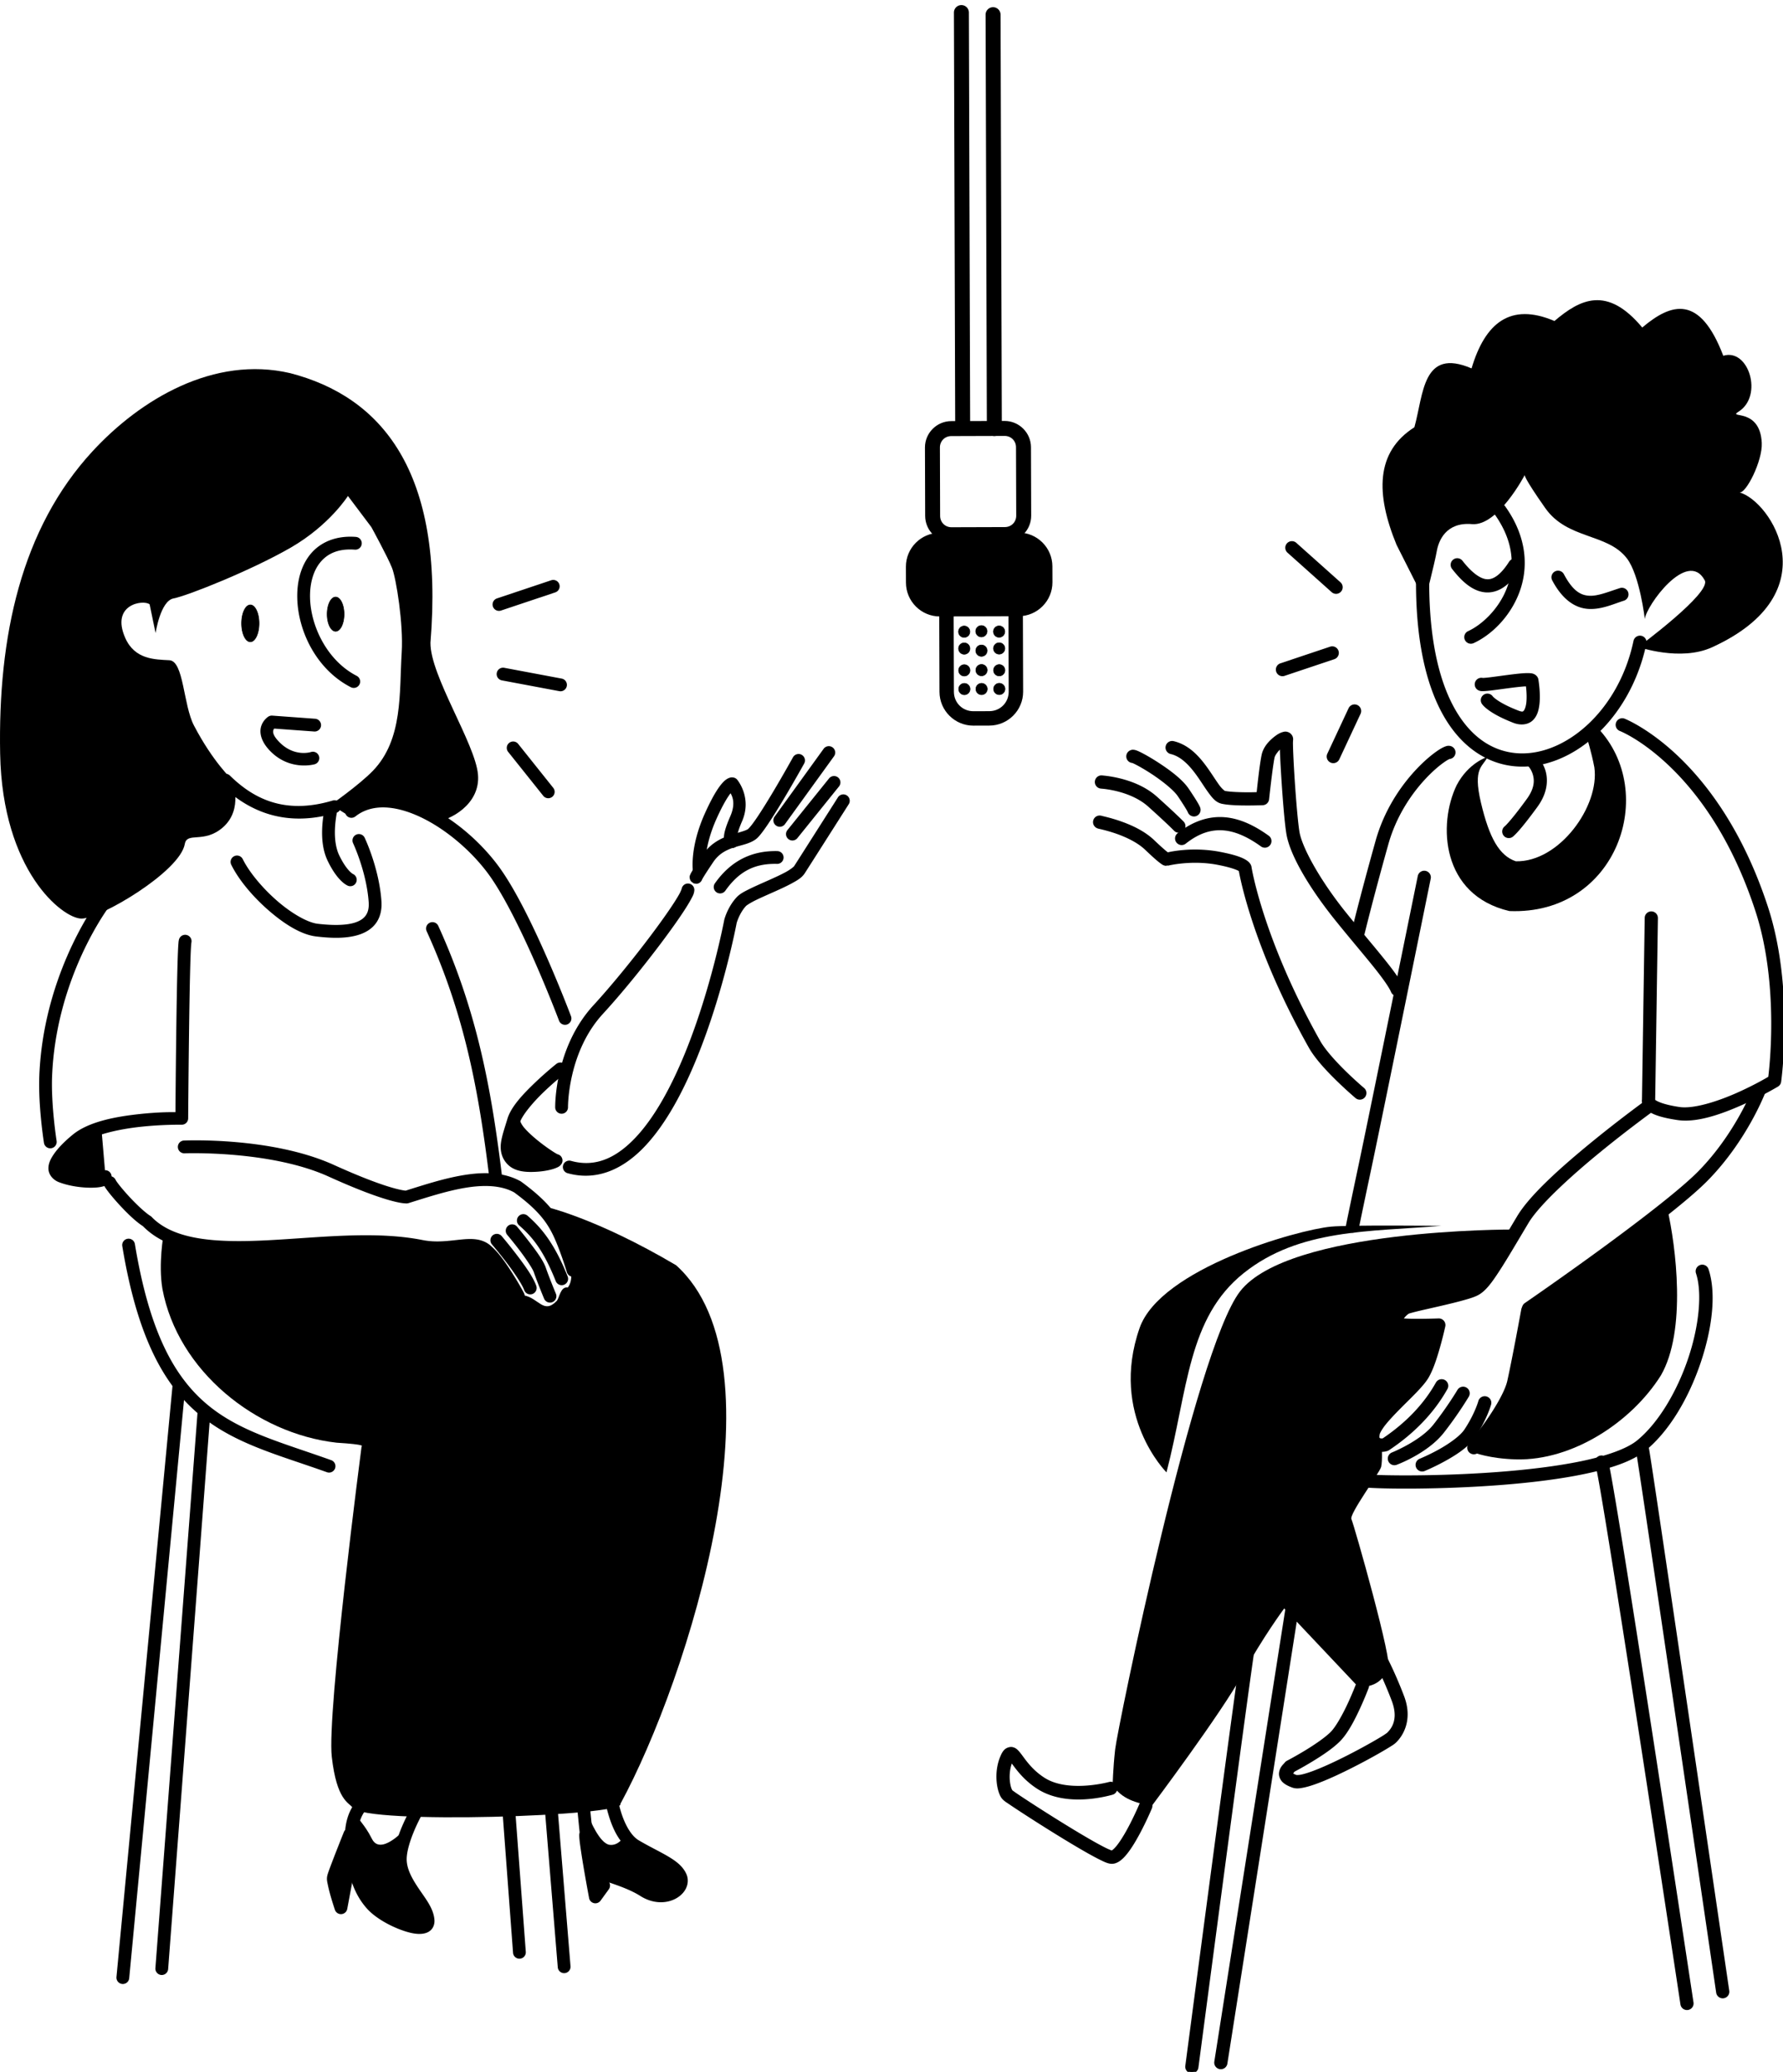 <?xml version="1.0" encoding="UTF-8" standalone="no"?>
<!-- Created with Inkscape (http://www.inkscape.org/) -->

<svg width="100%" height="100%"
    viewBox="0 0 605.649 703.714"
    version="1.1" id="svg5"
    xml:space="preserve"
    xmlns="http://www.w3.org/2000/svg"
    xmlns:svg="http://www.w3.org/2000/svg">
    <defs id="defs2" />
    <g id="layer1"
        transform="translate(-2799.288,-6446.165)">
        <g id="notion-podcast-talking"
            transform="matrix(2,0,0,2,-394.087,-88.124)"
            style="stroke-width:0.5">
            <title id="title94620">
                notion-podcast-talking
            </title>
            <path
                d="m 1612.42,3343.765 c -12.154,13.164 -16.089,31.497 -15.707,51.404 0.382,19.907 10.608,27.952 13.799,27.979 3.191,0.028 16.744,-7.963 17.562,-12.667 0.37,-2.128 3.235,-0.03 6.436,-2.795 3.63,-3.136 1.582,-8.154 1.582,-8.154 0,0 -3.213,-2.952 -6.463,-9.176 -1.827,-3.5 -1.718,-10.949 -4.172,-11.085 -2.454,-0.136 -5.87,-0.099 -7.499,-3.791 -2.537,-5.748 3.136,-6.546 4.145,-5.699 l 1.009,4.881 c 0,0 0.818,-5.481 3.054,-5.89 2.236,-0.409 13.101,-4.706 19.907,-8.631 6.572,-3.791 9.708,-8.767 9.708,-8.767 l 3.981,5.29 c 0,0 2.809,5.127 3.518,6.954 0.709,1.827 1.934,9.505 1.636,14.29 -0.43,6.895 0.256,14.799 -4.895,20.139 -2.285,2.369 -7.117,5.754 -7.117,5.754 l 3.163,1.977 c 2.006,-1.984 5.811,-3.305 8.903,-2.891 2.284,0.306 3.682,3.954 5.781,3.791 2.1,-0.164 7.581,-2.782 7.117,-8.017 -0.464,-5.236 -8.126,-16.771 -8.072,-22.362 2.414,-29.25 -8.417,-41.805 -23.834,-45.786 -12.933,-3.013 -25.387,4.42 -33.542,13.253 z"
                id="path42516"
                stroke="none"
                stroke-width="0.836"
                stroke-linecap="round"
                stroke-linejoin="round" />
            <path
                d="m 1662.045,3402.356 c -2.259,-0.061 -4.39,0.508 -6.189,1.932 a 0.836,0.836 0 0 0 -0.139,1.174 0.836,0.836 0 0 0 1.176,0.139 c 2.928,-2.317 7.079,-1.935 11.389,0.115 4.31,2.05 8.626,5.753 11.506,9.646 2.654,3.588 5.712,9.883 8.062,15.242 2.351,5.359 4.018,9.793 4.018,9.793 a 0.836,0.836 0 0 0 1.076,0.488 0.836,0.836 0 0 0 0.488,-1.076 c 0,0 -1.681,-4.472 -4.051,-9.875 -2.37,-5.403 -5.407,-11.726 -8.248,-15.566 -3.051,-4.124 -7.514,-7.965 -12.133,-10.162 -2.31,-1.099 -4.696,-1.789 -6.955,-1.85 z"
                id="path42518"
                stroke-width="0.5"
                stroke-linecap="round"
                stroke-linejoin="round"
                stroke="black" />
            <path
                d="m 1613.959,3419.986 a 0.836,0.836 0 0 0 -0.539,0.344 c -1.09,1.56 -9.14,13.198 -9.803,29.475 -0.211,5.19 0.785,11.4 0.785,11.4 a 0.836,0.836 0 0 0 0.957,0.693 0.836,0.836 0 0 0 0.695,-0.957 c 0,0 -0.968,-6.15 -0.768,-11.068 0.641,-15.759 8.44,-27.062 9.504,-28.584 a 0.836,0.836 0 0 0 -0.207,-1.164 0.836,0.836 0 0 0 -0.625,-0.139 z"
                id="path42520"
                stroke-width="0.5"
                stroke-linecap="round"
                stroke-linejoin="round"
                stroke="black" />
            <path
                d="m 1628.34,3426.176 a 0.836,0.836 0 0 0 -1.016,0.606 c -0.061,0.242 -0.068,0.421 -0.092,0.729 -0.024,0.307 -0.045,0.698 -0.066,1.166 -0.042,0.936 -0.081,2.178 -0.117,3.627 -0.072,2.897 -0.132,6.612 -0.18,10.279 -0.09,6.935 -0.13,12.974 -0.135,13.69 -0.651,-0.01 -2.934,-0.05 -6.396,0.326 -3.92,0.426 -8.445,1.253 -11.096,3.404 -0.917,0.744 -2.366,2.027 -3.287,3.414 -0.461,0.694 -0.829,1.426 -0.789,2.262 0.04,0.836 0.677,1.636 1.617,1.998 1.628,0.627 3.632,0.915 5.269,0.924 0.819,0 1.532,-0.053 2.127,-0.229 0.298,-0.088 0.578,-0.194 0.846,-0.447 0.267,-0.253 0.454,-0.795 0.33,-1.203 a 0.836,0.836 0 0 0 -1.043,-0.557 0.836,0.836 0 0 0 -0.51,0.572 c -0.025,0.013 -0.01,0.01 -0.096,0.031 -0.31,0.092 -0.928,0.164 -1.647,0.16 -1.437,-0.01 -3.331,-0.294 -4.676,-0.812 -0.546,-0.21 -0.538,-0.298 -0.549,-0.517 -0.01,-0.22 0.149,-0.71 0.512,-1.256 0.725,-1.092 2.107,-2.358 2.949,-3.041 2.047,-1.662 6.418,-2.627 10.221,-3.041 3.803,-0.414 7.031,-0.359 7.031,-0.359 a 0.836,0.836 0 0 0 0.85,-0.83 c 0,0 0.049,-7.14 0.145,-14.467 0.048,-3.663 0.106,-7.373 0.178,-10.258 0.036,-1.442 0.074,-2.68 0.115,-3.596 0.021,-0.458 0.043,-0.836 0.064,-1.113 0.021,-0.278 0.058,-0.498 0.045,-0.445 a 0.836,0.836 0 0 0 -0.606,-1.016 z"
                id="path42522"
                stroke-width="0.5"
                stroke-linecap="round"
                stroke-linejoin="round"
                stroke="black" />
            <path
                d="m 1614.658,3467.546 -0.713,-8.34 c 0,0 -3.751,-0.559 -4.724,0.829 -0.974,1.388 -3.317,5.418 -3.317,5.418 l 1.841,1.986 z"
                id="path42524"
                stroke="none"
                stroke-width="0.836"
                stroke-linecap="round"
                stroke-linejoin="round" />
            <path
                d="m 1657.279,3409.125 a 0.836,0.836 0 0 0 -0.395,1.115 c 0,0 2.306,4.89 2.668,10.082 0.083,1.196 -0.174,1.965 -0.615,2.535 -0.441,0.57 -1.115,0.973 -1.996,1.238 -1.761,0.53 -4.254,0.423 -6.338,0.178 -1.777,-0.209 -4.54,-1.799 -7.031,-3.967 -2.491,-2.168 -4.766,-4.896 -5.883,-7.152 a 0.836,0.836 0 0 0 -1.121,-0.379 0.836,0.836 0 0 0 -0.379,1.121 c 1.274,2.574 3.655,5.383 6.285,7.672 2.631,2.289 5.457,4.073 7.932,4.365 2.168,0.256 4.805,0.429 7.016,-0.236 1.105,-0.333 2.127,-0.895 2.84,-1.816 0.713,-0.922 1.064,-2.172 0.959,-3.676 -0.39,-5.607 -2.826,-10.684 -2.826,-10.684 a 0.836,0.836 0 0 0 -1.115,-0.397 z"
                id="path42526"
                stroke-width="0.5"
                stroke-linecap="round"
                stroke-linejoin="round"
                stroke="black" />
            <path
                d="m 1653.029,3403.666 a 0.836,0.836 0 0 0 -0.953,0.701 c -0.066,0.43 -0.356,1.836 -0.422,3.494 -0.066,1.658 0.071,3.63 0.922,5.391 0.791,1.637 1.557,2.636 2.156,3.238 0.3,0.301 0.557,0.501 0.754,0.633 0.197,0.131 0.385,0.215 0.385,0.215 a 0.836,0.836 0 0 0 1.088,-0.463 0.836,0.836 0 0 0 -0.463,-1.09 c 0,0 0.02,0.015 -0.082,-0.053 -0.102,-0.068 -0.274,-0.196 -0.498,-0.422 -0.449,-0.451 -1.111,-1.288 -1.834,-2.785 -0.663,-1.373 -0.816,-3.094 -0.756,-4.598 0.06,-1.504 0.314,-2.727 0.402,-3.309 a 0.836,0.836 0 0 0 -0.699,-0.953 z"
                id="path42528"
                stroke-width="0.5"
                stroke-linecap="round"
                stroke-linejoin="round"
                stroke="black" />
            <path
                d="m 1635.562,3399.039 a 0.836,0.836 0 0 0 -1.184,0.012 0.836,0.836 0 0 0 0.014,1.184 c 4.1,4.008 10.311,7.413 19.346,4.705 a 0.836,0.836 0 0 0 0.562,-1.041 0.836,0.836 0 0 0 -1.041,-0.56 c -8.478,2.541 -13.845,-0.533 -17.697,-4.299 z"
                id="path42530"
                stroke-width="0.5"
                stroke-linecap="round"
                stroke-linejoin="round"
                stroke="black" />
            <path
                d="m 1657.107,3358.574 c -3.301,-0.249 -5.859,0.871 -7.469,2.803 -1.61,1.932 -2.287,4.584 -2.213,7.385 0.148,5.601 3.281,11.952 8.963,14.869 a 0.836,0.836 0 0 0 1.127,-0.361 0.836,0.836 0 0 0 -0.363,-1.125 c -5.013,-2.574 -7.922,-8.428 -8.055,-13.428 -0.066,-2.5 0.555,-4.744 1.826,-6.269 1.271,-1.525 3.176,-2.422 6.057,-2.205 a 0.836,0.836 0 0 0 0.896,-0.771 0.836,0.836 0 0 0 -0.77,-0.896 z"
                id="path42532"
                stroke-width="0.5"
                stroke-linecap="round"
                stroke-linejoin="round"
                stroke="black" />
            <path
                d="m 1642.91,3388.926 a 0.836,0.836 0 0 0 -0.51,0.129 c 0,0 -0.837,0.519 -1.133,1.564 -0.296,1.045 0.053,2.506 1.654,4.062 3.248,3.158 7.156,2.012 7.156,2.012 a 0.836,0.836 0 0 0 0.551,-1.045 0.836,0.836 0 0 0 -1.047,-0.551 c 0,0 -2.852,0.954 -5.494,-1.615 -1.344,-1.307 -1.324,-2.008 -1.211,-2.408 0.084,-0.296 0.219,-0.371 0.312,-0.451 l 6.881,0.502 a 0.836,0.836 0 0 0 0.894,-0.771 0.836,0.836 0 0 0 -0.773,-0.896 z"
                id="path42534"
                stroke-width="0.5"
                stroke-linecap="round"
                stroke-linejoin="round"
                stroke="black" />
            <path id="ellipse42536"
                d="m 1640.682,3373.009 a 1.479,3.129 0 0 1 -1.479,3.129 1.479,3.129 0 0 1 -1.479,-3.129 1.479,3.129 0 0 1 1.479,-3.129 1.479,3.129 0 0 1 1.479,3.129 z"
                stroke-width="0.105"
                stroke="black" />
            <path id="ellipse42538"
                d="m 1655.121,3371.448 a 1.432,2.904 0 0 1 -1.432,2.904 1.432,2.904 0 0 1 -1.432,-2.904 1.432,2.904 0 0 1 1.432,-2.904 1.432,2.904 0 0 1 1.432,2.904 z"
                stroke-width="0.105"
                stroke="black" />
            <path
                d="m 1670.432,3424.055 a 0.836,0.836 0 0 0 -0.641,0.021 0.836,0.836 0 0 0 -0.414,1.107 c 6.518,14.307 8.87,27.345 10.648,41.807 a 0.836,0.836 0 0 0 0.932,0.727 0.836,0.836 0 0 0 0.729,-0.932 c -1.785,-14.519 -4.173,-27.776 -10.787,-42.295 a 0.836,0.836 0 0 0 -0.467,-0.435 z"
                id="path42540"
                stroke-width="0.5"
                stroke-linecap="round"
                stroke-linejoin="round"
                stroke="black" />
            <path
                d="m 1713.598,3417.443 a 0.836,0.836 0 0 0 -0.9,0.766 c 0.01,-0.112 -0.093,0.285 -0.34,0.746 -0.247,0.461 -0.615,1.069 -1.078,1.779 -0.925,1.421 -2.226,3.253 -3.721,5.248 -2.99,3.99 -6.762,8.642 -9.902,12.059 -6.608,7.191 -6.424,17.172 -6.424,17.172 a 0.836,0.836 0 0 0 0.848,0.824 0.836,0.836 0 0 0 0.824,-0.848 c 0,0 -0.088,-9.408 5.984,-16.016 3.2,-3.482 6.988,-8.159 10.008,-12.189 1.51,-2.015 2.826,-3.866 3.783,-5.336 0.479,-0.735 0.868,-1.375 1.152,-1.904 0.284,-0.53 0.488,-0.867 0.531,-1.398 a 0.836,0.836 0 0 0 -0.766,-0.902 z"
                id="path42542"
                stroke-width="0.5"
                stroke-linecap="round"
                stroke-linejoin="round"
                stroke="black" />
            <path
                d="m 1720.936,3399.416 c -0.134,0.012 -0.276,0.051 -0.418,0.113 -0.284,0.125 -0.575,0.342 -0.918,0.717 -0.687,0.75 -1.61,2.152 -2.918,5.031 -1.327,2.921 -1.847,5.365 -2.031,7.09 -0.184,1.725 -0.023,2.795 -0.023,2.795 a 0.836,0.836 0 0 0 0.955,0.695 0.836,0.836 0 0 0 0.697,-0.955 c 0,0 -0.134,-0.796 0.033,-2.357 0.167,-1.561 0.643,-3.823 1.893,-6.574 1.25,-2.751 2.108,-3.994 2.588,-4.527 0.457,0.659 1.2,2.026 0.164,4.406 -0.882,2.026 -1.125,3.056 -1.068,3.826 0.028,0.385 0.171,0.754 0.441,0.988 0.135,0.117 0.289,0.188 0.416,0.223 0.127,0.035 0.295,0.035 0.295,0.035 a 0.836,0.836 0 0 0 0.801,-0.869 0.836,0.836 0 0 0 -0.264,-0.57 c -0.01,-0.224 0.096,-1.091 0.912,-2.965 1.698,-3.901 -0.812,-6.826 -0.812,-6.826 a 0.836,0.836 0 0 0 -0.389,-0.242 c 0,0 -0.22,-0.045 -0.354,-0.033 z m 0.037,9.836 c 0,0 0.138,0 0.217,0.023 0.079,0.022 0.166,0.064 0.234,0.123 0.024,0.021 0.01,0.01 0.024,0.027 a 0.836,0.836 0 0 0 -0.475,-0.174 z"
                id="path42544"
                stroke-width="0.5"
                stroke-linecap="round"
                stroke-linejoin="round"
                stroke="black" />
            <path
                d="m 1732.723,3395.549 a 0.836,0.836 0 0 0 -1.137,0.326 c 0,0 -1.579,2.854 -3.361,5.842 -0.891,1.494 -1.834,3.022 -2.644,4.231 -0.405,0.604 -0.779,1.129 -1.088,1.522 -0.309,0.393 -0.592,0.661 -0.625,0.683 -0.561,0.38 -1.847,0.635 -3.305,1.141 -1.458,0.505 -3.114,1.364 -4.338,3.184 -1.106,1.644 -1.614,2.451 -1.861,2.883 -0.124,0.216 -0.181,0.317 -0.236,0.476 -0.028,0.08 -0.117,0.139 -0.031,0.506 0.011,0.046 0.051,0.152 0.051,0.152 2e-4,5e-4 0.103,0.172 0.103,0.172 4e-4,6e-4 0.361,0.267 0.361,0.268 5e-4,2e-4 0.345,0.055 0.346,0.055 3e-4,0 0.203,-0.037 0.203,-0.037 a 0.836,0.836 0 0 0 0.545,-0.568 c -2e-4,5e-4 10e-5,0.01 0,0.01 -0.024,0.068 0.01,-0.019 0.109,-0.197 0.204,-0.356 0.701,-1.153 1.797,-2.781 0.978,-1.453 2.208,-2.09 3.498,-2.537 1.29,-0.447 2.611,-0.604 3.693,-1.336 0.378,-0.256 0.652,-0.587 1.004,-1.033 0.352,-0.447 0.742,-0.999 1.162,-1.625 0.84,-1.252 1.792,-2.796 2.691,-4.305 1.799,-3.017 3.389,-5.889 3.389,-5.889 a 0.836,0.836 0 0 0 -0.326,-1.137 z m -17.854,19.77 c -3e-4,0 0.342,0.055 0.342,0.055 -4e-4,-10e-5 0.36,0.266 0.359,0.266 -2e-4,-3e-4 0.102,0.17 0.102,0.17 -10e-5,-3e-4 0.017,0.052 0.031,0.094 a 0.836,0.836 0 0 0 -1.037,-0.547 c 0,0 0.203,-0.037 0.203,-0.037 z m 0.842,0.607 c 0,0.014 0.01,0.023 0.012,0.033 0.023,0.097 -0.01,0.061 0,0.117 a 0.836,0.836 0 0 0 -0.01,-0.15 z"
                id="path42546"
                stroke-width="0.5"
                stroke-linecap="round"
                stroke-linejoin="round"
                stroke="black" />
            <path
                d="m 1737.318,3394.125 a 0.836,0.836 0 0 0 -0.545,0.336 l -8.324,11.516 a 0.836,0.836 0 0 0 0.188,1.166 0.836,0.836 0 0 0 1.168,-0.188 l 8.324,-11.514 a 0.836,0.836 0 0 0 -0.188,-1.168 0.836,0.836 0 0 0 -0.623,-0.148 z"
                id="path42548"
                stroke-width="0.5"
                stroke-linecap="round"
                stroke-linejoin="round"
                stroke="black" />
            <path
                d="m 1738.248,3399.191 a 0.836,0.836 0 0 0 -0.56,0.307 l -7.07,8.775 a 0.836,0.836 0 0 0 0.127,1.176 0.836,0.836 0 0 0 1.176,-0.127 l 7.068,-8.775 a 0.836,0.836 0 0 0 -0.125,-1.176 0.836,0.836 0 0 0 -0.615,-0.18 z"
                id="path42550"
                stroke-width="0.5"
                stroke-linecap="round"
                stroke-linejoin="round"
                stroke="black" />
            <path
                d="m 1740.367,3402.434 a 0.836,0.836 0 0 0 -1.152,0.256 c 0,0 -6.388,10.046 -7.457,11.711 -0.08,0.124 -0.674,0.617 -1.504,1.068 -0.83,0.452 -1.891,0.938 -2.969,1.418 -1.078,0.48 -2.173,0.957 -3.104,1.414 -0.93,0.457 -1.675,0.833 -2.197,1.393 -1.517,1.625 -2.037,3.691 -2.037,3.691 a 0.836,0.836 0 0 0 -0.014,0.059 c 0,0 -2.193,11.67 -6.674,22.648 -2.24,5.489 -5.062,10.795 -8.379,14.336 -3.317,3.541 -6.969,5.305 -11.285,4.104 a 0.836,0.836 0 0 0 -1.029,0.582 0.836,0.836 0 0 0 0.58,1.029 c 4.978,1.386 9.395,-0.772 12.955,-4.572 3.56,-3.8 6.425,-9.253 8.707,-14.846 4.546,-11.139 6.738,-22.815 6.756,-22.912 0,0 0.487,-1.74 1.643,-2.978 0.146,-0.156 0.835,-0.603 1.711,-1.033 0.876,-0.43 1.962,-0.902 3.049,-1.387 1.087,-0.484 2.174,-0.98 3.086,-1.477 0.912,-0.497 1.652,-0.92 2.111,-1.635 1.085,-1.69 7.461,-11.715 7.461,-11.715 a 0.836,0.836 0 0 0 -0.258,-1.154 z"
                id="path42552"
                stroke-width="0.5"
                stroke-linecap="round"
                stroke-linejoin="round"
                stroke="black" />
            <path
                d="m 1691.342,3448.012 c 0,0 -1.772,1.406 -3.672,3.231 -1.9,1.824 -3.957,3.957 -4.564,5.986 -0.013,0.042 -0.017,0.066 -0.029,0.107 a 0.836,0.836 0 0 0 -0.012,0.012 c -4e-4,0.01 0,0.011 0,0.018 -0.464,1.536 -0.914,2.799 -1.055,3.975 -0.145,1.217 0.14,2.446 1.098,3.4 1.198,1.194 3.104,1.259 4.797,1.147 0.846,-0.056 1.645,-0.187 2.297,-0.355 0.326,-0.084 0.615,-0.177 0.869,-0.287 0.255,-0.11 0.478,-0.187 0.727,-0.51 a 0.836,0.836 0 0 0 -0.859,-1.322 c 0.282,-0.068 0.332,-0.01 0.367,0 0.035,0.01 0.033,0.012 0.019,0.01 -0.026,-0.011 -0.102,-0.049 -0.199,-0.103 -0.195,-0.108 -0.486,-0.284 -0.826,-0.508 -0.68,-0.447 -1.568,-1.083 -2.434,-1.783 -0.866,-0.7 -1.711,-1.472 -2.303,-2.16 -0.543,-0.632 -0.73,-1.139 -0.764,-1.311 0.45,-1.252 2.249,-3.4 4.025,-5.105 1.835,-1.762 3.553,-3.127 3.553,-3.127 a 0.836,0.836 0 0 0 0.137,-1.174 0.836,0.836 0 0 0 -1.176,-0.135 z m -7.188,11.746 c 0.054,0.065 0.088,0.132 0.144,0.197 0.7,0.814 1.604,1.627 2.52,2.367 0.823,0.666 1.62,1.228 2.309,1.691 -0.425,0.08 -0.834,0.172 -1.33,0.205 -1.485,0.099 -3.045,-0.203 -3.506,-0.662 -0.626,-0.623 -0.726,-1.105 -0.617,-2.019 0.051,-0.425 0.317,-1.199 0.48,-1.779 z"
                id="path42554"
                stroke-width="0.5"
                stroke-linecap="round"
                stroke-linejoin="round"
                stroke="black" />
            <path
                d="m 1682.781,3460.508 c -0.075,0.429 0.259,3.518 0.259,3.518 0,0 7.124,1.043 6.456,0.252 -0.668,-0.791 -4.997,-6.531 -4.997,-6.531 z"
                id="path42556"
                stroke="none"
                stroke-width="0.836"
                stroke-linecap="round"
                stroke-linejoin="round" />
            <path
                d="m 1728.701,3411.934 c -3.769,-0.081 -7.471,1.224 -10.391,5.373 a 0.836,0.836 0 0 0 0.203,1.164 0.836,0.836 0 0 0 1.164,-0.203 c 2.645,-3.76 5.596,-4.735 8.988,-4.662 a 0.836,0.836 0 0 0 0.854,-0.818 0.836,0.836 0 0 0 -0.818,-0.854 z"
                id="path42558"
                stroke-width="0.5"
                stroke-linecap="round"
                stroke-linejoin="round"
                stroke="black" />
            <path
                d="m 1627.945,3461.086 a 0.836,0.836 0 0 0 -0.799,0.871 0.836,0.836 0 0 0 0.869,0.801 c 0,0 14.592,-0.557 24.572,3.965 5.166,2.341 8.401,3.475 10.375,4.027 0.987,0.276 1.66,0.407 2.103,0.469 0.443,0.062 0.731,0.051 0.731,0.051 a 0.836,0.836 0 0 0 0.188,-0.035 c 3.098,-0.964 6.503,-2.089 9.711,-2.619 3.194,-0.528 6.145,-0.448 8.441,0.811 3.692,2.716 5.396,4.697 6.641,7.223 1.253,2.544 2.426,6.471 2.426,6.471 a 0.836,0.836 0 0 0 1.039,0.565 0.836,0.836 0 0 0 0.564,-1.039 c 0,0 -1.16,-3.958 -2.529,-6.736 -1.37,-2.781 -3.346,-5.046 -7.207,-7.877 a 0.836,0.836 0 0 0 -0.09,-0.059 c -2.8,-1.551 -6.165,-1.569 -9.559,-1.008 -3.347,0.553 -6.756,1.682 -9.801,2.631 -0.012,0 -0.023,0.01 -0.324,-0.033 -0.352,-0.049 -0.954,-0.164 -1.883,-0.424 -1.858,-0.52 -5.025,-1.623 -10.137,-3.939 -10.575,-4.792 -25.332,-4.113 -25.332,-4.113 z"
                id="path42560"
                stroke-width="0.5"
                stroke-linecap="round"
                stroke-linejoin="round"
                stroke="black" />
            <path
                d="m 1685.512,3473.592 a 0.836,0.836 0 0 0 -0.572,0.285 0.836,0.836 0 0 0 0.08,1.18 c 2.217,1.935 4.149,4.202 6.291,9.572 a 0.836,0.836 0 0 0 1.086,0.467 0.836,0.836 0 0 0 0.467,-1.086 c -2.213,-5.548 -4.393,-8.16 -6.744,-10.213 a 0.836,0.836 0 0 0 -0.607,-0.205 z"
                id="path42562"
                stroke-width="0.5"
                stroke-linecap="round"
                stroke-linejoin="round"
                stroke="black" />
            <path
                d="m 1683.131,3475.523 a 0.836,0.836 0 0 0 -0.1,1.178 c 0,0 1.002,1.19 2.082,2.603 1.08,1.413 2.249,3.166 2.461,3.775 0.652,1.879 1.754,4.519 1.754,4.519 a 0.836,0.836 0 0 0 1.094,0.451 0.836,0.836 0 0 0 0.451,-1.094 c 0,0 -1.099,-2.64 -1.719,-4.426 -0.424,-1.222 -1.602,-2.792 -2.711,-4.242 -1.109,-1.45 -2.135,-2.666 -2.135,-2.666 a 0.836,0.836 0 0 0 -1.178,-0.1 z"
                id="path42564"
                stroke-width="0.5"
                stroke-linecap="round"
                stroke-linejoin="round"
                stroke="black" />
            <path
                d="m 1681.133,3476.939 a 0.836,0.836 0 0 0 -0.609,0.197 0.836,0.836 0 0 0 -0.094,1.178 c 0,0 1.188,1.393 2.482,3.09 1.294,1.697 2.7,3.781 3.045,4.756 a 0.836,0.836 0 0 0 1.066,0.51 0.836,0.836 0 0 0 0.51,-1.068 c -0.532,-1.504 -1.965,-3.473 -3.291,-5.211 -1.326,-1.738 -2.539,-3.16 -2.539,-3.16 a 0.836,0.836 0 0 0 -0.57,-0.291 z"
                id="path42566"
                stroke-width="0.5"
                stroke-linecap="round"
                stroke-linejoin="round"
                stroke="black" />
            <path
                d="m 1615.047,3467.193 a 0.836,0.836 0 0 0 -0.488,1.076 c 0.097,0.258 0.206,0.409 0.359,0.631 0.153,0.222 0.346,0.477 0.572,0.762 0.452,0.568 1.039,1.252 1.688,1.957 1.268,1.377 2.719,2.784 3.953,3.578 4.652,4.744 12.598,4.941 21.213,4.494 8.65,-0.448 18.096,-1.59 25.744,-0.068 2.684,0.534 5.043,0.154 6.902,-0.037 0.93,-0.096 1.732,-0.142 2.371,-0.051 0.639,0.091 1.1,0.285 1.531,0.717 a 0.836,0.836 0 0 0 0.045,0.041 c 0.889,0.772 2.227,2.64 3.258,4.279 0.515,0.819 0.967,1.589 1.287,2.154 0.16,0.283 0.287,0.515 0.371,0.674 0.042,0.079 0.073,0.141 0.09,0.174 0.01,0.017 0.013,0.028 0.01,0.02 0,0 -0.01,-0.013 -0.016,-0.041 0,-0.014 -0.011,-0.032 -0.02,-0.068 0,-0.018 -0.011,-0.042 -0.016,-0.076 0,-0.034 -0.01,-0.155 -0.01,-0.154 a 0.836,0.836 0 0 0 0.803,0.869 0.836,0.836 0 0 0 0.869,-0.801 c 0,-4e-4 0,-0.121 -0.01,-0.156 -0.01,-0.035 -0.011,-0.06 -0.016,-0.08 -0.01,-0.04 -0.017,-0.062 -0.023,-0.08 -0.013,-0.037 -0.02,-0.054 -0.027,-0.072 -0.015,-0.036 -0.03,-0.063 -0.045,-0.094 -0.03,-0.062 -0.066,-0.134 -0.113,-0.223 -0.095,-0.178 -0.228,-0.421 -0.395,-0.715 -0.332,-0.587 -0.796,-1.373 -1.328,-2.219 -1.056,-1.679 -2.332,-3.55 -3.551,-4.619 -0.703,-0.697 -1.575,-1.057 -2.463,-1.184 -0.894,-0.127 -1.812,-0.059 -2.777,0.041 -1.931,0.199 -4.055,0.53 -6.404,0.062 -8.058,-1.603 -17.594,-0.407 -26.156,0.037 -8.562,0.444 -16.017,0.077 -19.99,-4.031 a 0.836,0.836 0 0 0 -0.158,-0.129 c -0.931,-0.581 -2.454,-2.02 -3.701,-3.375 -0.624,-0.677 -1.19,-1.338 -1.609,-1.865 -0.21,-0.264 -0.383,-0.496 -0.504,-0.672 -0.121,-0.175 -0.194,-0.331 -0.17,-0.266 a 0.836,0.836 0 0 0 -1.078,-0.49 z"
                id="path42568"
                stroke-width="0.5"
                stroke-linecap="round"
                stroke-linejoin="round"
                stroke="black" />
            <path
                d="m 1624.472,3476.75 c 0,0 -0.916,5.004 -0.203,9.265 2.594,13.931 15.891,24.591 29.58,26.138 5.264,0.328 4.252,0.617 4.252,0.617 0,0 -5.913,45.239 -5.065,52.721 0.848,7.482 2.908,7.74 3.538,8.648 2.035,2.933 46.541,1.411 45.478,-0.636 11.548,-21.222 28.362,-74.52 9.457,-91.491 -13.729,-8.108 -22.291,-9.962 -22.291,-9.962 1.19,3.261 6.205,10.791 3.905,13.747 -1.262,-0.213 -1.426,1.811 -1.887,2.289 -2.209,2.29 -3.063,-0.48 -5.538,-0.945 l -0.853,-0.593 -5.308,-7.226 -10.162,-0.482 -9.217,-0.251 -30.351,-0.193 z"
                id="path42570"
                stroke="none"
                stroke-width="0.836"
                stroke-linecap="round"
                stroke-linejoin="round" />
            <path
                d="m 1618.391,3477.769 a 0.836,0.836 0 0 0 -0.688,0.961 c 2.522,15.278 6.967,23.419 12.961,28.424 5.994,5.005 13.366,6.814 21.627,9.777 a 0.836,0.836 0 0 0 1.07,-0.504 0.836,0.836 0 0 0 -0.506,-1.07 c -8.351,-2.995 -15.497,-4.79 -21.121,-9.486 -5.624,-4.696 -9.896,-12.349 -12.383,-27.412 a 0.836,0.836 0 0 0 -0.961,-0.69 z"
                id="path42572"
                stroke-width="0.5"
                stroke-linecap="round"
                stroke-linejoin="round"
                stroke="black" />
            <path
                d="m 1631.395,3506.135 a 0.836,0.836 0 0 0 -0.898,0.771 l -7.166,94.498 a 0.836,0.836 0 0 0 0.769,0.898 0.836,0.836 0 0 0 0.896,-0.771 l 7.168,-94.5 a 0.836,0.836 0 0 0 -0.77,-0.896 z"
                id="path42574"
                stroke-width="0.5"
                stroke-linecap="round"
                stroke-linejoin="round"
                stroke="black" />
            <path
                d="m 1627.174,3501.482 a 0.836,0.836 0 0 0 -0.912,0.754 l -9.545,100.68 a 0.836,0.836 0 0 0 0.754,0.912 0.836,0.836 0 0 0 0.912,-0.754 l 9.545,-100.682 a 0.836,0.836 0 0 0 -0.754,-0.91 z"
                id="path42576"
                stroke-width="0.5"
                stroke-linecap="round"
                stroke-linejoin="round"
                stroke="black" />
            <path
                d="m 1682.99,3573.051 a 0.836,0.836 0 0 0 -0.771,0.896 l 1.853,24.816 a 0.836,0.836 0 0 0 0.896,0.771 0.836,0.836 0 0 0 0.771,-0.896 l -1.853,-24.816 a 0.836,0.836 0 0 0 -0.896,-0.771 z"
                id="path42578"
                stroke-width="0.5"
                stroke-linecap="round"
                stroke-linejoin="round"
                stroke="black" />
            <path
                d="m 1690.143,3572.314 a 0.836,0.836 0 0 0 -0.766,0.902 l 2.291,28.006 a 0.836,0.836 0 0 0 0.902,0.766 0.836,0.836 0 0 0 0.764,-0.902 l -2.291,-28.006 a 0.836,0.836 0 0 0 -0.9,-0.766 z"
                id="path42580"
                stroke-width="0.5"
                stroke-linecap="round"
                stroke-linejoin="round"
                stroke="black" />
            <path
                d="m 1669.397,3571.438 a 0.836,0.836 0 0 0 -1.158,0.246 c 0,0 -1.089,1.674 -2.178,3.881 -1.089,2.207 -2.217,4.928 -2.225,7.303 -0.01,2.395 1.248,4.409 2.42,6.148 1.172,1.739 2.227,3.27 2.301,4.33 0.014,0.196 -0.013,0.181 -0.021,0.19 -0.01,0.01 -0.094,0.075 -0.326,0.103 -0.465,0.058 -1.379,-0.084 -2.375,-0.422 -1.992,-0.676 -4.397,-2.111 -5.393,-3.227 -2.181,-2.446 -2.97,-5.677 -3.238,-10.101 -0.128,-2.116 0.288,-3.522 0.709,-4.396 0.421,-0.874 0.783,-1.16 0.783,-1.16 a 0.836,0.836 0 0 0 0.098,-1.18 0.836,0.836 0 0 0 -1.18,-0.096 c 0,0 -0.667,0.586 -1.207,1.709 -0.54,1.123 -1.018,2.841 -0.873,5.225 0.277,4.574 1.124,8.269 3.66,11.113 1.364,1.529 3.849,2.932 6.104,3.697 1.127,0.383 2.177,0.613 3.119,0.496 0.471,-0.058 0.949,-0.217 1.316,-0.594 0.367,-0.376 0.53,-0.938 0.492,-1.475 -0.131,-1.871 -1.443,-3.457 -2.582,-5.146 -1.139,-1.69 -2.141,-3.418 -2.135,-5.209 0.01,-1.811 1.011,-4.457 2.053,-6.568 1.042,-2.112 2.08,-3.709 2.08,-3.709 a 0.836,0.836 0 0 0 -0.244,-1.158 z"
                id="path42582"
                stroke-width="0.5"
                stroke-linecap="round"
                stroke-linejoin="round"
                stroke="black" />
            <path
                d="m 1700.191,3570.299 a 0.836,0.836 0 0 0 -0.75,0.914 c 0,0 0.185,1.906 0.844,4.094 0.658,2.188 1.752,4.748 3.898,6.02 1.847,1.094 3.548,1.898 4.848,2.654 1.3,0.756 2.139,1.453 2.475,2.213 0.122,0.277 0.107,0.528 -0.057,0.84 -0.163,0.312 -0.501,0.652 -0.979,0.893 -0.954,0.481 -2.414,0.587 -3.996,-0.416 -1.927,-1.222 -4.155,-1.958 -5.914,-2.562 -0.879,-0.302 -1.643,-0.575 -2.156,-0.822 -0.513,-0.247 -0.661,-0.499 -0.627,-0.381 -0.052,-0.183 -0.189,-0.991 -0.314,-1.969 -0.125,-0.978 -0.259,-2.183 -0.387,-3.389 -0.255,-2.412 -0.481,-4.805 -0.568,-5.541 a 0.836,0.836 0 0 0 -0.928,-0.732 0.836,0.836 0 0 0 -0.732,0.93 c 0.076,0.641 0.308,3.095 0.564,5.519 0.128,1.212 0.263,2.424 0.391,3.424 0.128,1 0.229,1.734 0.367,2.219 0.225,0.787 0.852,1.112 1.508,1.428 0.656,0.316 1.453,0.59 2.338,0.894 1.769,0.609 3.878,1.326 5.564,2.395 2.031,1.288 4.149,1.249 5.643,0.496 0.747,-0.376 1.35,-0.927 1.707,-1.609 0.357,-0.682 0.442,-1.53 0.107,-2.289 -0.578,-1.312 -1.764,-2.169 -3.164,-2.984 -1.4,-0.815 -3.072,-1.602 -4.838,-2.648 -1.467,-0.869 -2.542,-3.047 -3.148,-5.062 -0.606,-2.015 -0.781,-3.775 -0.781,-3.775 a 0.836,0.836 0 0 0 -0.914,-0.75 z"
                id="path42584"
                stroke-width="0.5"
                stroke-linecap="round"
                stroke-linejoin="round"
                stroke="black" />
            <path
                d="m 1656.406,3577.908 a 0.836,0.836 0 0 0 -1.086,0.465 c 0,0 -0.636,1.585 -1.299,3.281 -0.332,0.848 -0.67,1.725 -0.941,2.449 -0.271,0.725 -0.462,1.231 -0.551,1.594 -0.145,0.588 -0.017,0.988 0.098,1.557 0.115,0.569 0.281,1.211 0.455,1.822 0.348,1.222 0.723,2.324 0.723,2.324 a 0.836,0.836 0 0 0 1.613,-0.113 l 1.678,-8.986 a 0.836,0.836 0 0 0 -0.67,-0.975 0.836,0.836 0 0 0 -0.518,0.109 c 0.454,-1.149 0.965,-2.439 0.965,-2.439 a 0.836,0.836 0 0 0 -0.467,-1.088 z m -1.174,5.258 -0.814,4.363 c -0.048,-0.2 -0.117,-0.428 -0.152,-0.606 -0.1,-0.496 -0.076,-0.971 -0.111,-0.826 0.02,-0.081 0.226,-0.697 0.492,-1.408 0.167,-0.446 0.383,-0.997 0.586,-1.524 z"
                id="path42586"
                stroke-width="0.5"
                stroke-linecap="round"
                stroke-linejoin="round"
                stroke="black" />
            <path
                d="m 1696.02,3577.955 a 0.836,0.836 0 0 0 -0.701,0.81 c -0.01,0.561 0.101,1.382 0.256,2.455 0.155,1.073 0.364,2.343 0.572,3.561 0.417,2.435 0.838,4.666 0.838,4.666 a 0.836,0.836 0 0 0 1.498,0.336 l 1.404,-1.935 a 0.836,0.836 0 0 0 0.111,-0.771 l -3.055,-8.576 a 0.836,0.836 0 0 0 -0.924,-0.545 z"
                id="path42588"
                stroke-width="0.5"
                stroke-linecap="round"
                stroke-linejoin="round"
                stroke="black" />
            <path
                d="m 1657.364,3575.194 c 0.3,1.391 1.063,1.432 2.509,4.268 1.445,2.836 5.399,-1.473 5.399,-1.473 0,0 -1.05,4.854 -0.641,6.231 0.409,1.377 4.813,8.986 4.813,8.986 0,0 -0.957,0.037 -1.459,1.036 -1.838,3.661 -12.46,-5.93 -11.549,-10.526 l -1.677,6.49 c 0,0 -2.004,-3.518 -0.9,-5.263 1.104,-1.745 3.504,-9.749 3.504,-9.749 z"
                id="path42590"
                stroke="none"
                stroke-width="0.836"
                stroke-linecap="round"
                stroke-linejoin="round" />
            <path
                d="m 1696.81,3575.985 c 0,0 1.691,4.213 3.395,4.459 1.704,0.245 2.7,-1.759 2.7,-1.759 l 8.726,5.972 0.504,3.245 c -1.563,1.043 -3.132,2.063 -5.44,0.123 l -7.008,-2.877 c 0,0 -1.813,0.382 -2.25,-1.023 -0.436,-1.404 -0.627,-8.14 -0.627,-8.14 z"
                id="path42592"
                stroke="none"
                stroke-width="0.836"
                stroke-linecap="round"
                stroke-linejoin="round" />
            <path
                d="m 1838.7,3369.218 -4.82,-9.536 c -3.575,-8.691 -3.553,-15.787 3.025,-19.975 1.566,-5.588 1.342,-13.592 9.711,-9.998 2.293,-7.698 6.571,-11.248 14.08,-8.05 4.363,-3.706 8.928,-6.058 14.911,1.107 4.997,-4.225 9.795,-5.611 13.762,4.799 4.291,-1.339 6.845,6.796 2.605,9.485 -1.978,1.254 3.646,-0.802 3.932,5.317 0.143,3.069 -2.687,8.644 -3.788,8.403 5.286,1.418 15.577,17.066 -4.656,26.302 -5.378,2.455 -12.521,-0.061 -12.521,-0.061 0,0 12.436,-9.172 11.28,-11.31 -2.935,-5.432 -10.026,4.434 -10.173,6.583 0,0 -0.869,-7.46 -3.046,-10.306 -3.298,-4.311 -10.091,-3.179 -13.865,-8.542 -3.774,-5.363 -3.487,-5.619 -3.487,-5.619 0,0 -4.543,8.716 -8.952,8.337 -4.41,-0.379 -5.681,2.789 -5.999,4.645 -0.318,1.856 -2,8.419 -2,8.419 z"
                id="path42594"
                stroke="none"
                stroke-width="0.872"
                stroke-linecap="round"
                stroke-linejoin="round" />
            <path
                d="m 1838.397,3361.717 a 0.872,0.872 0 0 0 -0.902,0.838 c -0.438,11.713 1.319,20.077 4.391,25.68 3.071,5.603 7.528,8.422 12.209,8.807 9.362,0.77 19.27,-7.824 21.975,-20.643 a 0.872,0.872 0 0 0 -0.672,-1.033 0.872,0.872 0 0 0 -1.033,0.674 c -2.559,12.128 -11.945,19.937 -20.127,19.264 -4.091,-0.336 -7.969,-2.702 -10.822,-7.906 -2.853,-5.205 -4.608,-13.271 -4.178,-24.777 a 0.872,0.872 0 0 0 -0.84,-0.902 z"
                id="path42596"
                stroke-width="0.5"
                stroke-linecap="round"
                stroke-linejoin="round"
                stroke="black" />
            <path
                d="m 1851.553,3352.918 a 0.872,0.872 0 0 0 -0.65,0.15 0.872,0.872 0 0 0 -0.201,1.217 c 3.452,4.823 3.512,9.23 2.144,12.82 -1.367,3.59 -4.278,6.337 -6.709,7.451 a 0.872,0.872 0 0 0 -0.43,1.154 0.872,0.872 0 0 0 1.156,0.43 c 2.918,-1.337 6.062,-4.346 7.611,-8.414 1.55,-4.068 1.391,-9.222 -2.356,-14.457 a 0.872,0.872 0 0 0 -0.566,-0.351 z"
                id="path42598"
                stroke-width="0.5"
                stroke-linecap="round"
                stroke-linejoin="round"
                stroke="black" />
            <path
                d="m 1844.295,3362.201 a 0.872,0.872 0 0 0 -0.643,0.176 0.872,0.872 0 0 0 -0.152,1.225 c 1.644,2.11 3.362,3.666 5.398,3.885 1.018,0.109 2.072,-0.172 3.035,-0.826 0.964,-0.655 1.862,-1.661 2.744,-3.057 a 0.872,0.872 0 0 0 -0.271,-1.203 0.872,0.872 0 0 0 -1.203,0.272 c -0.798,1.261 -1.563,2.082 -2.248,2.547 -0.685,0.465 -1.267,0.598 -1.871,0.533 -1.208,-0.13 -2.685,-1.267 -4.209,-3.223 a 0.872,0.872 0 0 0 -0.58,-0.328 z"
                id="path42600"
                stroke-width="0.5"
                stroke-linecap="round"
                stroke-linejoin="round"
                stroke="black" />
            <path
                d="m 1860.898,3364.412 a 0.872,0.872 0 0 0 -0.361,1.18 c 1.752,3.302 3.879,4.616 6.004,4.719 2.125,0.103 4.078,-0.818 5.875,-1.391 a 0.872,0.872 0 0 0 0.566,-1.096 0.872,0.872 0 0 0 -1.096,-0.566 c -1.931,0.615 -3.731,1.385 -5.262,1.311 -1.531,-0.074 -2.962,-0.808 -4.547,-3.795 a 0.872,0.872 0 0 0 -1.18,-0.361 z"
                id="path42602"
                stroke-width="0.5"
                stroke-linecap="round"
                stroke-linejoin="round"
                stroke="black" />
            <path
                d="m 1856.582,3381.725 c -0.315,-0.031 -0.655,-0.021 -1.057,0 -0.803,0.05 -1.82,0.173 -2.853,0.309 -1.033,0.136 -2.079,0.285 -2.893,0.383 -0.407,0.049 -0.757,0.084 -1.004,0.1 -0.123,0.01 -0.222,0.011 -0.275,0.01 -0.053,0 -0.084,-0.032 0.078,0.027 a 0.872,0.872 0 0 0 -1.119,0.518 0.872,0.872 0 0 0 0.518,1.119 c 0.244,0.089 0.351,0.075 0.484,0.078 0.134,0 0.27,0 0.424,-0.012 0.308,-0.02 0.679,-0.059 1.101,-0.109 0.845,-0.101 1.891,-0.251 2.912,-0.385 1.022,-0.134 2.022,-0.253 2.734,-0.297 0.2,-0.012 0.295,-0.01 0.438,-0.01 0.034,0.254 0.061,0.415 0.094,0.809 0.058,0.693 0.085,1.537 0,2.264 -0.085,0.727 -0.313,1.298 -0.521,1.506 -0.208,0.208 -0.387,0.325 -1.197,0.01 -1.951,-0.758 -3.091,-1.426 -3.723,-1.879 -0.316,-0.226 -0.505,-0.398 -0.606,-0.5 -0.101,-0.102 -0.082,-0.084 -0.082,-0.084 a 0.872,0.872 0 0 0 -1.207,-0.252 0.872,0.872 0 0 0 -0.25,1.207 c 0,0 0.12,0.174 0.297,0.353 0.177,0.179 0.444,0.413 0.832,0.691 0.777,0.557 2.046,1.287 4.106,2.088 1.195,0.465 2.37,0.29 3.062,-0.4 0.693,-0.691 0.912,-1.622 1.02,-2.537 0.107,-0.915 0.071,-1.853 0.01,-2.613 -0.063,-0.759 -0.163,-1.393 -0.174,-1.484 v 0 c -0.058,-0.473 -0.442,-0.72 -0.641,-0.801 -0.199,-0.081 -0.349,-0.098 -0.506,-0.113 z m -0.586,1.125 c 10e-5,7e-4 0,0 0,0 -2e-4,0 0,0 0,0 z"
                id="path42604"
                stroke-width="0.5"
                stroke-linecap="round"
                stroke-linejoin="round"
                stroke="black" />
            <path
                d="m 1872.527,3389.43 a 0.872,0.872 0 0 0 -1.127,0.496 0.872,0.872 0 0 0 0.496,1.129 c 0,0 3.666,1.409 8.455,5.975 4.789,4.565 10.625,12.251 14.715,24.764 4.198,12.842 2.268,27.696 2.178,28.375 -0.316,0.187 -2.447,1.465 -5.543,2.834 -3.315,1.466 -7.364,2.751 -9.805,2.389 -2.76,-0.409 -3.907,-0.986 -4.244,-1.264 -0.146,-0.12 -0.122,-0.127 -0.109,-0.096 a 0.872,0.872 0 0 0 0.01,-0.041 l 0.463,-30.932 a 0.872,0.872 0 0 0 -0.857,-0.885 0.872,0.872 0 0 0 -0.885,0.858 l -0.465,30.873 c 0,0.016 -0.01,0.019 -0.01,0.035 -0.015,0.131 -0.012,0.293 0.029,0.471 0.082,0.355 0.32,0.737 0.715,1.062 0.791,0.651 2.187,1.211 5.098,1.643 3.23,0.479 7.34,-1.005 10.766,-2.519 3.425,-1.514 6.127,-3.135 6.127,-3.135 a 0.872,0.872 0 0 0 0.414,-0.627 c 0,0 2.248,-15.897 -2.225,-29.582 -4.177,-12.778 -10.182,-20.732 -15.168,-25.484 -4.986,-4.752 -9.027,-6.338 -9.027,-6.338 z m 5.002,64.666 c 10e-5,0.016 0,0.027 0,0.045 -0.01,0.049 -0.045,0.162 -0.045,0.162 a 0.872,0.872 0 0 0 0.043,-0.207 z"
                id="path42606"
                stroke-width="0.5"
                stroke-linecap="round"
                stroke-linejoin="round"
                stroke="black" />
            <path
                d="m 1842.857,3394.059 c -0.307,-0.03 -0.458,0.036 -0.625,0.096 -0.167,0.06 -0.33,0.137 -0.508,0.232 -0.356,0.191 -0.768,0.461 -1.24,0.811 -0.944,0.7 -2.114,1.726 -3.344,3.07 -2.46,2.688 -5.155,6.644 -6.578,11.723 -2.759,9.845 -4.199,15.883 -4.199,15.883 a 0.872,0.872 0 0 0 0.644,1.051 0.872,0.872 0 0 0 1.051,-0.646 c 0,0 1.432,-5.997 4.184,-15.816 1.332,-4.753 3.872,-8.492 6.184,-11.018 1.156,-1.263 2.256,-2.222 3.098,-2.846 0.421,-0.312 0.778,-0.542 1.027,-0.676 0.124,-0.067 0.223,-0.11 0.27,-0.127 0.047,-0.017 0.062,0.017 -0.133,0 a 0.872,0.872 0 0 0 0.951,-0.781 0.872,0.872 0 0 0 -0.781,-0.953 z"
                id="path42608"
                stroke-width="0.5"
                stroke-linecap="round"
                stroke-linejoin="round"
                stroke="black" />
            <path
                d="m 1838.754,3415.287 a 0.872,0.872 0 0 0 -1.027,0.682 c 0,0 -8.285,40.736 -10.035,48.994 -1.755,8.282 -2.141,10.234 -2.141,10.234 a 0.872,0.872 0 0 0 0.685,1.023 0.872,0.872 0 0 0 1.025,-0.685 c 0,0 0.382,-1.932 2.137,-10.211 1.76,-8.303 10.037,-49.008 10.037,-49.008 a 0.872,0.872 0 0 0 -0.682,-1.029 z"
                id="path42610"
                stroke-width="0.5"
                stroke-linecap="round"
                stroke-linejoin="round"
                stroke="black" />
            <path
                d="m 1876.322,3454.225 c 0,0 -4.399,3.179 -9.301,7.197 -4.902,4.018 -10.285,8.783 -12.443,12.393 -1.997,3.34 -3.569,6.041 -4.844,8.002 -1.274,1.961 -2.319,3.167 -2.897,3.494 -0.263,0.149 -1.144,0.463 -2.207,0.758 -1.063,0.294 -2.347,0.605 -3.617,0.9 -1.27,0.295 -2.528,0.576 -3.549,0.814 -1.021,0.239 -1.73,0.396 -2.217,0.596 -0.912,0.374 -1.621,1.129 -2.041,2.006 -0.21,0.438 -0.373,0.952 -0.18,1.537 0.193,0.585 0.827,0.994 1.455,1.074 0.985,0.125 2.581,0.126 3.996,0.109 0.789,-0.01 0.973,-0.019 1.457,-0.033 -0.134,0.578 -0.221,1.02 -0.562,2.232 -0.507,1.801 -1.23,3.915 -1.838,4.893 -0.572,0.92 -2.569,2.88 -4.434,4.769 -0.932,0.945 -1.842,1.895 -2.566,2.785 -0.725,0.89 -1.295,1.67 -1.469,2.574 -0.233,1.215 0.2,2.272 0.947,2.748 0.748,0.476 1.567,0.462 2.236,0.246 a 0.872,0.872 0 0 0 0.215,-0.103 c 4.146,-2.761 7.542,-6.194 9.836,-10.299 a 0.872,0.872 0 0 0 -0.336,-1.188 0.872,0.872 0 0 0 -1.185,0.336 c -2.112,3.779 -5.26,6.973 -9.148,9.59 -0.217,0.042 -0.541,0.037 -0.682,-0.053 -0.158,-0.101 -0.317,-0.185 -0.17,-0.949 0.049,-0.256 0.453,-0.994 1.109,-1.801 0.657,-0.806 1.536,-1.731 2.455,-2.662 1.838,-1.862 3.795,-3.659 4.674,-5.074 0.843,-1.357 1.51,-3.483 2.033,-5.34 0.523,-1.857 0.861,-3.418 0.861,-3.418 a 0.872,0.872 0 0 0 -0.883,-1.057 c 0,0 -1.179,0.043 -2.57,0.059 -1.381,0.016 -2.997,0 -3.731,-0.096 0.01,-0.041 0,-0.015 0.051,-0.127 0.2,-0.418 0.837,-1.024 1.129,-1.145 0.115,-0.047 0.948,-0.278 1.955,-0.514 1.007,-0.235 2.265,-0.515 3.545,-0.812 1.28,-0.297 2.583,-0.613 3.689,-0.92 1.107,-0.307 1.978,-0.568 2.6,-0.92 1.192,-0.674 2.183,-2.036 3.498,-4.061 1.315,-2.024 2.888,-4.726 4.879,-8.057 1.83,-3.061 7.198,-7.962 12.053,-11.941 4.855,-3.98 9.217,-7.131 9.217,-7.131 a 0.872,0.872 0 0 0 0.195,-1.217 0.872,0.872 0 0 0 -1.217,-0.197 z"
                id="path42612"
                stroke-width="0.5"
                stroke-linecap="round"
                stroke-linejoin="round"
                stroke="black" />
            <path
                d="m 1895.77,3451.479 a 0.872,0.872 0 0 0 -1.125,0.506 c 0,0 -2.956,7.754 -9.334,14.244 -3.146,3.202 -10.574,8.866 -17.154,13.658 -6.58,4.792 -12.348,8.756 -12.348,8.756 a 0.872,0.872 0 0 0 -0.225,1.211 0.872,0.872 0 0 0 1.213,0.225 c 0,0 5.784,-3.975 12.387,-8.783 6.602,-4.808 13.989,-10.404 17.369,-13.844 6.675,-6.793 9.723,-14.848 9.723,-14.848 a 0.872,0.872 0 0 0 -0.506,-1.125 z"
                id="path42614"
                stroke-width="0.5"
                stroke-linecap="round"
                stroke-linejoin="round"
                stroke="black" />
            <path
                d="m 1844.969,3502.916 a 0.872,0.872 0 0 0 -0.533,0.402 c 0,0 -1.666,2.815 -4.104,5.918 -2.229,2.838 -7.133,4.807 -7.133,4.807 a 0.872,0.872 0 0 0 -0.502,1.125 0.872,0.872 0 0 0 1.125,0.502 c 0,0 5.157,-1.887 7.881,-5.355 2.516,-3.203 4.232,-6.109 4.232,-6.109 a 0.872,0.872 0 0 0 -0.307,-1.193 0.872,0.872 0 0 0 -0.66,-0.096 z"
                id="path42616"
                stroke-width="0.5"
                stroke-linecap="round"
                stroke-linejoin="round"
                stroke="black" />
            <path
                d="m 1849.082,3504.541 a 0.872,0.872 0 0 0 -1.07,0.609 c 0,0 -0.598,2.194 -2.408,4.916 -0.762,1.147 -2.712,2.506 -4.453,3.469 -1.741,0.963 -3.252,1.58 -3.252,1.58 a 0.872,0.872 0 0 0 -0.476,1.137 0.872,0.872 0 0 0 1.137,0.478 c 0,0 1.597,-0.653 3.436,-1.67 1.839,-1.016 3.941,-2.344 5.061,-4.027 1.954,-2.938 2.639,-5.422 2.639,-5.422 a 0.872,0.872 0 0 0 -0.611,-1.07 z"
                id="path42618"
                stroke-width="0.5"
                stroke-linecap="round"
                stroke-linejoin="round"
                stroke="black" />
            <path
                d="m 1856.32,3488.856 a 0.872,0.872 0 0 0 -1.014,0.701 c 0,0 -1.46,8.013 -2.369,12.131 -0.397,1.798 -2.041,4.585 -3.598,6.812 -1.556,2.228 -3,3.943 -3,3.943 a 0.872,0.872 0 0 0 0.105,1.228 0.872,0.872 0 0 0 1.228,-0.105 c 0,0 1.488,-1.77 3.094,-4.068 1.606,-2.298 3.352,-5.075 3.873,-7.436 0.927,-4.198 2.381,-12.193 2.381,-12.193 a 0.872,0.872 0 0 0 -0.701,-1.014 z"
                id="path42620"
                stroke-width="0.5"
                stroke-linecap="round"
                stroke-linejoin="round"
                stroke="black" />
            <path
                d="m 1879.863,3472.414 c 1.455,6.339 3.311,20.735 -1.102,28.332 -5.038,7.992 -15.059,14.461 -24.504,14.243 -4.569,-0.105 -7.291,-1.179 -7.291,-1.179 0,0 6.65,-9.629 6.989,-11.715 0.338,-2.087 2.133,-12.362 2.271,-12.767 0.139,-0.405 17.464,-12.361 18.161,-12.848 0.697,-0.487 5.476,-4.066 5.476,-4.066 z"
                id="path42622"
                stroke="none"
                stroke-width="0.872"
                stroke-linecap="round"
                stroke-linejoin="round" />
            <path
                d="m 1853.767,3475.953 c -0.318,0 -38.219,-0.173 -46.48,10.521 -7.701,9.968 -20.816,74.268 -21.201,77.754 -0.385,3.487 -0.42,6.065 -0.42,6.065 1.467,2.354 3.982,3.062 6.65,3.528 0,0 11.816,-15.758 15.341,-22.216 3.51,-6.43 7.143,-11.305 7.143,-11.305 l 12.67,13.423 c 1.904,-0.176 3.779,-0.457 4.974,-3.179 1.025,-0.498 -5.845,-24.646 -6.23,-25.405 -0.425,-0.837 4.809,-7.885 5.051,-8.89 0.241,-1.005 0.097,-3.615 0.097,-3.615 0,0 -0.919,0.636 -1.17,-0.05 -0.251,-0.687 -0.221,-3.245 -0.149,-3.635 0.072,-0.39 8.137,-7.47 8.348,-8.203 0.21,-0.733 2.015,-5.081 2,-5.691 -0.015,-0.61 0.154,-2.881 0.154,-2.881 0,0 -4.466,0.077 -5.061,0.046 -0.595,-0.032 -2.154,-0.354 -2.133,-0.969 0.02,-0.615 1.754,-2.646 1.754,-2.646 0,0 11.137,-1.477 11.593,-2.102 0.456,-0.625 3.984,-4.189 4.384,-5.076 0.4,-0.887 2.687,-5.473 2.687,-5.473 z"
                id="path42624"
                stroke="none"
                stroke-width="0.872"
                stroke-linecap="round"
                stroke-linejoin="round" />
            <path
                d="m 1794.801,3517.189 c 3.653,-14.046 3.587,-26.24 13.132,-33.847 9.432,-7.516 21.336,-7.003 33.508,-8.012 0,0 -15.489,-0.171 -18.694,0.131 -5.708,0.536 -28.992,7.122 -32.515,17.228 -5.154,14.786 4.568,24.5 4.568,24.5 z"
                id="path42626"
                stroke="none"
                stroke-width="0.872"
                stroke-linecap="round"
                stroke-linejoin="round" />
            <path
                d="m 1809.174,3544.467 a 0.872,0.872 0 0 0 -1.076,0.602 c -0.089,0.317 -0.113,0.57 -0.207,1.185 -0.094,0.615 -0.219,1.466 -0.369,2.518 -0.3,2.104 -0.703,5.017 -1.174,8.469 -0.943,6.904 -2.156,15.959 -3.356,24.963 -2.4,18.007 -4.744,35.815 -4.744,35.815 a 0.872,0.872 0 0 0 0.752,0.977 0.872,0.872 0 0 0 0.977,-0.75 c 0,0 2.345,-17.805 4.744,-35.81 1.2,-9.003 2.413,-18.056 3.356,-24.957 0.471,-3.45 0.873,-6.362 1.172,-8.459 0.15,-1.049 0.275,-1.894 0.367,-2.498 0.093,-0.604 0.193,-1.095 0.16,-0.979 a 0.872,0.872 0 0 0 -0.602,-1.074 z"
                id="path42628"
                stroke-width="0.5"
                stroke-linecap="round"
                stroke-linejoin="round"
                stroke="black" />
            <path
                d="m 1816.291,3539.357 a 0.872,0.872 0 0 0 -0.996,0.727 l -12.121,77.213 a 0.872,0.872 0 0 0 0.727,0.998 0.872,0.872 0 0 0 0.996,-0.727 l 12.121,-77.215 a 0.872,0.872 0 0 0 -0.727,-0.996 z"
                id="path42630"
                stroke-width="0.5"
                stroke-linecap="round"
                stroke-linejoin="round"
                stroke="black" />
            <path
                d="m 1885.522,3482.215 a 0.872,0.872 0 0 0 -0.551,1.102 c 1.1,3.309 0.551,9.016 -1.324,14.588 -1.875,5.572 -5.043,11.033 -8.777,14.076 -1.736,1.415 -5.214,2.648 -9.473,3.537 -4.258,0.889 -9.305,1.482 -14.287,1.859 -9.964,0.754 -19.756,0.636 -22.416,0.398 a 0.872,0.872 0 0 0 -0.945,0.791 0.872,0.872 0 0 0 0.791,0.945 c 2.97,0.265 12.642,0.365 22.703,-0.397 5.031,-0.381 10.136,-0.979 14.512,-1.893 4.376,-0.914 8.015,-2.096 10.217,-3.891 4.142,-3.376 7.375,-9.069 9.328,-14.871 1.953,-5.803 2.657,-11.693 1.326,-15.695 a 0.872,0.872 0 0 0 -1.103,-0.551 z"
                id="path42632"
                stroke-width="0.5"
                stroke-linecap="round"
                stroke-linejoin="round"
                stroke="black" />
            <path
                d="m 1875.443,3512.568 a 0.872,0.872 0 0 0 -0.635,1.057 c -0.019,-0.077 0.021,0.105 0.055,0.31 0.034,0.206 0.081,0.497 0.139,0.863 0.115,0.734 0.273,1.775 0.471,3.076 0.395,2.603 0.94,6.252 1.586,10.594 1.292,8.684 2.984,20.139 4.666,31.555 3.364,22.831 6.686,45.498 6.686,45.498 a 0.872,0.872 0 0 0 0.99,0.736 0.872,0.872 0 0 0 0.736,-0.99 c 0,0 -3.324,-22.667 -6.688,-45.498 -1.682,-11.416 -3.374,-22.873 -4.666,-31.559 -0.646,-4.343 -1.191,-7.991 -1.586,-10.598 -0.198,-1.303 -0.357,-2.345 -0.473,-3.084 -0.058,-0.369 -0.105,-0.662 -0.141,-0.877 -0.035,-0.214 -0.042,-0.29 -0.082,-0.449 a 0.872,0.872 0 0 0 -1.059,-0.635 z"
                id="path42634"
                stroke-width="0.5"
                stroke-linecap="round"
                stroke-linejoin="round"
                stroke="black" />
            <path
                d="m 1869.012,3514.635 a 0.872,0.872 0 0 0 -0.666,0.01 0.872,0.872 0 0 0 -0.453,1.147 c -0.042,-0.096 0.024,0.085 0.074,0.303 0.05,0.218 0.113,0.525 0.188,0.908 0.149,0.766 0.344,1.838 0.574,3.166 0.46,2.656 1.066,6.338 1.768,10.697 1.404,8.718 3.189,20.142 4.943,31.498 3.509,22.711 6.902,45.15 6.902,45.15 a 0.872,0.872 0 0 0 0.992,0.732 0.872,0.872 0 0 0 0.731,-0.992 c 0,0 -3.392,-22.443 -6.902,-45.158 -1.755,-11.357 -3.538,-22.783 -4.943,-31.508 -0.703,-4.362 -1.311,-8.048 -1.774,-10.717 -0.231,-1.335 -0.425,-2.413 -0.578,-3.201 -0.077,-0.394 -0.144,-0.716 -0.201,-0.965 -0.057,-0.249 -0.073,-0.376 -0.174,-0.607 a 0.872,0.872 0 0 0 -0.48,-0.463 z"
                id="path42636"
                stroke-width="0.5"
                stroke-linecap="round"
                stroke-linejoin="round"
                stroke="black" />
            <path
                d="m 1831.641,3548.525 a 0.872,0.872 0 0 0 -0.664,0.061 0.872,0.872 0 0 0 -0.369,1.176 c 0,0 1.296,2.476 2.686,6.135 1.287,3.391 -0.166,5.068 -0.918,5.766 0.037,-0.034 -0.301,0.221 -0.738,0.494 -0.438,0.273 -1.029,0.623 -1.721,1.018 -1.384,0.79 -3.177,1.759 -5.01,2.672 -1.833,0.913 -3.711,1.77 -5.242,2.332 -0.766,0.281 -1.447,0.489 -1.967,0.594 -0.52,0.105 -0.889,0.061 -0.879,0.064 -0.511,-0.19 -0.768,-0.362 -0.869,-0.449 0.023,0.013 0.196,-0.242 0.416,-0.553 0.157,-0.082 1.347,-0.702 2.951,-1.672 1.705,-1.032 3.676,-2.32 4.885,-3.586 1.247,-1.306 2.353,-3.472 3.228,-5.363 0.875,-1.891 1.475,-3.496 1.475,-3.496 a 0.872,0.872 0 0 0 -0.51,-1.123 0.872,0.872 0 0 0 -1.123,0.512 c 0,0 -0.581,1.548 -1.426,3.375 -0.845,1.827 -1.998,3.943 -2.904,4.893 -0.945,0.989 -2.874,2.296 -4.527,3.297 -1.654,1 -3.041,1.723 -3.041,1.723 a 0.872,0.872 0 0 0 -0.295,0.25 c -0.23,0.307 -0.824,0.714 -0.914,1.645 -0.045,0.465 0.184,1.005 0.551,1.35 0.367,0.345 0.841,0.59 1.498,0.834 0.606,0.225 1.17,0.143 1.83,0.01 0.66,-0.133 1.405,-0.366 2.223,-0.666 1.635,-0.601 3.55,-1.478 5.418,-2.408 1.868,-0.93 3.682,-1.91 5.096,-2.717 0.707,-0.403 1.313,-0.762 1.779,-1.053 0.466,-0.29 0.739,-0.451 1.004,-0.697 1.075,-0.999 2.885,-3.643 1.359,-7.662 -1.424,-3.752 -2.768,-6.324 -2.768,-6.324 a 0.872,0.872 0 0 0 -0.514,-0.428 z"
                id="path42638"
                stroke-width="0.5"
                stroke-linecap="round"
                stroke-linejoin="round"
                stroke="black" />
            <path
                d="m 1768.625,3564.1 c -0.427,-0.096 -0.943,0.127 -1.197,0.393 -0.254,0.266 -0.403,0.557 -0.564,0.924 -0.64,1.457 -0.772,2.993 -0.658,4.275 0.057,0.641 0.175,1.221 0.34,1.713 0.165,0.492 0.337,0.898 0.713,1.246 0.259,0.239 0.488,0.374 0.969,0.701 0.481,0.327 1.125,0.755 1.885,1.252 1.52,0.993 3.5,2.26 5.525,3.518 2.025,1.258 4.094,2.507 5.801,3.471 0.853,0.482 1.616,0.893 2.246,1.201 0.63,0.308 1.067,0.521 1.562,0.605 0.585,0.099 1.092,-0.133 1.5,-0.42 0.408,-0.287 0.767,-0.664 1.123,-1.101 0.712,-0.875 1.397,-2.007 2.018,-3.143 1.24,-2.272 2.203,-4.566 2.203,-4.566 a 0.872,0.872 0 0 0 -0.465,-1.141 0.872,0.872 0 0 0 -1.143,0.465 c 0,0 -0.94,2.237 -2.125,4.408 -0.593,1.085 -1.251,2.153 -1.84,2.877 -0.295,0.362 -0.576,0.635 -0.775,0.775 -0.2,0.14 -0.268,0.116 -0.205,0.127 -0.027,0 -0.509,-0.17 -1.088,-0.453 -0.579,-0.283 -1.319,-0.681 -2.154,-1.152 -1.67,-0.944 -3.726,-2.184 -5.738,-3.434 -2.013,-1.25 -3.985,-2.511 -5.492,-3.496 -0.754,-0.492 -1.391,-0.917 -1.857,-1.234 -0.466,-0.318 -0.85,-0.619 -0.764,-0.539 0.031,0.029 -0.132,-0.184 -0.244,-0.519 -0.112,-0.336 -0.21,-0.797 -0.256,-1.315 -0.091,-1.029 0.03,-2.287 0.514,-3.398 0.07,0.088 0.116,0.138 0.201,0.252 0.746,1.003 2.016,2.849 4.35,4.346 4.835,3.1 11.594,1.222 12.553,0.963 a 0.872,0.872 0 0 0 0.615,-1.068 0.872,0.872 0 0 0 -1.07,-0.615 c -0.869,0.234 -7.261,1.75 -11.156,-0.748 -2.031,-1.302 -3.105,-2.86 -3.893,-3.918 -0.197,-0.265 -0.374,-0.5 -0.576,-0.713 -0.202,-0.212 -0.429,-0.441 -0.856,-0.537 z"
                id="path42640"
                stroke-width="0.5"
                stroke-linecap="round"
                stroke-linejoin="round"
                stroke="black" />
            <path
                d="m 1814.568,3391.723 c -0.455,0.134 -0.847,0.386 -1.279,0.723 -0.865,0.673 -1.818,1.664 -2.086,2.967 -0.372,1.813 -0.758,5.596 -0.854,6.5 -0.413,0.014 -0.805,0.034 -1.787,0.033 -1.383,0 -3.042,-0.068 -3.91,-0.242 -0.07,-0.014 -0.525,-0.33 -1.029,-1.004 -0.505,-0.674 -1.088,-1.613 -1.77,-2.598 -1.364,-1.969 -3.152,-4.199 -5.889,-4.846 a 0.872,0.872 0 0 0 -1.049,0.648 0.872,0.872 0 0 0 0.648,1.049 c 2.006,0.474 3.556,2.265 4.855,4.141 0.65,0.938 1.229,1.876 1.809,2.65 0.58,0.774 1.132,1.479 2.08,1.67 1.17,0.235 2.827,0.274 4.252,0.275 1.425,0 2.592,-0.049 2.592,-0.049 a 0.872,0.872 0 0 0 0.83,-0.781 c 0,0 0.577,-5.382 0.93,-7.098 0.112,-0.545 0.771,-1.357 1.389,-1.863 0.01,0.387 0.019,0.801 0.041,1.328 0.054,1.296 0.147,2.961 0.262,4.697 0.229,3.472 0.534,7.174 0.822,8.855 0.604,3.527 3.84,9.049 8.389,14.684 2.257,2.796 4.396,5.301 6.076,7.375 1.68,2.074 2.904,3.772 3.283,4.682 a 0.872,0.872 0 0 0 1.141,0.469 0.872,0.872 0 0 0 0.469,-1.141 c -0.564,-1.353 -1.834,-3.005 -3.537,-5.107 -1.703,-2.103 -3.836,-4.6 -6.074,-7.373 -4.443,-5.503 -7.558,-11.145 -8.027,-13.883 -0.248,-1.451 -0.573,-5.227 -0.801,-8.676 -0.114,-1.724 -0.206,-3.379 -0.26,-4.654 -0.027,-0.638 -0.043,-1.181 -0.049,-1.584 -0.01,-0.403 0.023,-0.752 0.01,-0.654 0.027,-0.155 0.04,-0.348 -0.039,-0.576 -0.08,-0.228 -0.285,-0.461 -0.498,-0.568 -0.426,-0.216 -0.708,-0.116 -0.935,-0.049 z"
                id="path42642"
                stroke-width="0.5"
                stroke-linecap="round"
                stroke-linejoin="round"
                stroke="black" />
            <path
                d="m 1789.232,3394.731 c -0.1,-0.01 -0.237,-0.044 -0.506,0.082 a 0.872,0.872 0 0 0 -0.42,1.158 0.872,0.872 0 0 0 1.16,0.42 c -0.247,0.116 -0.349,0.08 -0.404,0.074 -0.055,-0.01 -0.067,-0.01 -0.064,-0.01 0.01,0 0.07,0.023 0.156,0.059 0.172,0.072 0.443,0.203 0.768,0.375 0.65,0.345 1.526,0.858 2.441,1.455 1.831,1.195 3.848,2.803 4.57,3.875 0.883,1.31 1.327,2.036 1.539,2.41 0.106,0.187 0.153,0.287 0.166,0.316 0.01,0.015 0,0.011 0,-0.014 -0.01,-0.025 -0.031,-0.156 -0.031,-0.156 a 0.872,0.872 0 0 0 0.957,0.775 0.872,0.872 0 0 0 0.775,-0.959 c 0,0 -0.024,-0.141 -0.041,-0.193 -0.017,-0.052 -0.036,-0.101 -0.061,-0.156 -0.049,-0.111 -0.119,-0.252 -0.244,-0.473 -0.249,-0.441 -0.714,-1.193 -1.611,-2.525 -1.058,-1.571 -3.146,-3.109 -5.062,-4.359 -0.958,-0.625 -1.869,-1.159 -2.578,-1.535 -0.355,-0.188 -0.655,-0.337 -0.908,-0.443 -0.127,-0.053 -0.239,-0.097 -0.367,-0.133 -0.064,-0.018 -0.131,-0.033 -0.231,-0.043 z"
                id="path42644"
                stroke-width="0.5"
                stroke-linecap="round"
                stroke-linejoin="round"
                stroke="black" />
            <path
                d="m 1783.877,3399.086 a 0.872,0.872 0 0 0 -0.983,0.744 0.872,0.872 0 0 0 0.744,0.984 c 0.147,0.02 0.177,0.017 0.338,0.033 0.161,0.016 0.381,0.04 0.65,0.078 0.538,0.076 1.271,0.205 2.092,0.422 1.642,0.433 3.628,1.226 5.154,2.598 3.346,3.006 4.402,4.109 4.402,4.109 a 0.872,0.872 0 0 0 1.232,0.025 0.872,0.872 0 0 0 0.027,-1.232 c 0,0 -1.127,-1.173 -4.496,-4.199 -1.831,-1.645 -4.069,-2.509 -5.875,-2.986 -0.903,-0.238 -1.702,-0.38 -2.293,-0.463 -0.296,-0.042 -0.539,-0.068 -0.717,-0.086 -0.178,-0.018 -0.363,-0.039 -0.277,-0.027 z"
                id="path42646"
                stroke-width="0.5"
                stroke-linecap="round"
                stroke-linejoin="round"
                stroke="black" />
            <path
                d="m 1783.744,3405.945 a 0.872,0.872 0 0 0 -1.115,0.527 0.872,0.872 0 0 0 0.527,1.113 c 0.229,0.082 0.244,0.068 0.42,0.109 0.176,0.042 0.409,0.097 0.691,0.17 0.565,0.146 1.322,0.359 2.152,0.652 1.661,0.586 3.618,1.506 4.924,2.754 1.473,1.407 2.205,2.024 2.646,2.336 0.221,0.156 0.321,0.255 0.648,0.32 0.107,0.021 0.318,-0.068 0.508,-0.129 l -0.08,0.105 c 0,0 4.002,-0.998 8.506,-0.123 2.309,0.449 3.344,0.887 3.682,1.098 0.118,0.073 0.078,0.041 0.062,0.019 0.023,0.141 2.061,12.592 11.881,30.043 v 0 c 1.052,1.87 3.003,3.937 4.709,5.602 1.706,1.665 3.172,2.902 3.172,2.902 a 0.872,0.872 0 0 0 1.228,-0.105 0.872,0.872 0 0 0 -0.103,-1.228 c 0,0 -1.421,-1.199 -3.078,-2.816 -1.658,-1.618 -3.547,-3.681 -4.406,-5.207 -9.752,-17.33 -11.705,-29.561 -11.705,-29.561 v 0.01 c -0.013,-0.132 -0.041,-0.269 -0.103,-0.397 -0.145,-0.296 -0.386,-0.523 -0.731,-0.738 -0.689,-0.43 -1.86,-0.862 -4.271,-1.33 -4.641,-0.902 -8.458,-0.022 -8.934,0.092 -0.289,-0.206 -0.994,-0.783 -2.426,-2.15 -1.613,-1.54 -3.761,-2.509 -5.547,-3.139 -0.893,-0.315 -1.696,-0.541 -2.295,-0.695 -0.299,-0.077 -0.548,-0.137 -0.727,-0.18 -0.179,-0.042 -0.393,-0.109 -0.234,-0.053 z m 10.803,6.391 a 0.872,0.872 0 0 0 -0.566,0.75 c 0,0 0.026,-0.442 0.297,-0.676 0.104,-0.09 0.167,-0.045 0.27,-0.074 z m 12.789,2.023 a 0.872,0.872 0 0 0 -0.037,0.359 c 0,-0.024 -0.013,-0.037 -0.014,-0.062 0,-0.101 0.051,-0.297 0.051,-0.297 z"
                id="path42648"
                stroke-width="0.5"
                stroke-linecap="round"
                stroke-linejoin="round"
                stroke="black" />
            <path
                d="m 1804.746,3406.189 c -2.566,-0.23 -5.244,0.559 -7.906,2.664 a 0.872,0.872 0 0 0 -0.144,1.225 0.872,0.872 0 0 0 1.225,0.143 c 2.391,-1.891 4.549,-2.485 6.67,-2.295 2.121,0.19 4.255,1.213 6.41,2.766 a 0.872,0.872 0 0 0 1.217,-0.197 0.872,0.872 0 0 0 -0.197,-1.219 c -2.301,-1.658 -4.707,-2.856 -7.273,-3.086 z"
                id="path42650"
                stroke-width="0.5"
                stroke-linecap="round"
                stroke-linejoin="round"
                stroke="black" />
            <path
                d="m 1849.33,3395.68 c -0.74,1.697 -2.552,1.726 -1.117,7.787 1.436,6.062 3.133,8.991 5.917,9.948 7.373,0.172 14.278,-9.364 13.342,-15.952 -0.478,-2.552 -1.305,-5.192 -1.305,-5.192 l 1.856,-1.523 c 10.421,10.932 3.317,31.84 -14.981,31.12 -11.585,-2.709 -12.168,-14.763 -8.948,-21.39 2.016,-3.829 5.235,-4.8 5.235,-4.8 z"
                id="path42652"
                stroke="none"
                stroke-width="0.872"
                stroke-linecap="round"
                stroke-linejoin="round" />
            <path
                d="m 1857.002,3395.576 a 0.872,0.872 0 0 0 -0.613,0.268 0.872,0.872 0 0 0 0.022,1.232 c 0,0 0.568,0.546 0.859,1.559 0.291,1.012 0.329,2.422 -1.06,4.334 -1.511,2.079 -2.489,3.278 -3.076,3.943 -0.587,0.665 -0.707,0.74 -0.707,0.74 a 0.872,0.872 0 0 0 -0.188,1.219 0.872,0.872 0 0 0 1.219,0.185 c 0,0 0.344,-0.267 0.983,-0.99 0.638,-0.723 1.647,-1.961 3.182,-4.072 1.656,-2.279 1.743,-4.385 1.324,-5.842 -0.419,-1.456 -1.324,-2.332 -1.324,-2.332 a 0.872,0.872 0 0 0 -0.619,-0.244 z"
                id="path42654"
                stroke-width="0.5"
                stroke-linecap="round"
                stroke-linejoin="round"
                stroke="black" />
            <path
                d="m 1816.053,3359.299 a 0.872,0.872 0 0 0 -0.602,0.289 0.872,0.872 0 0 0 0.07,1.23 l 7.506,6.707 a 0.872,0.872 0 0 0 1.23,-0.07 0.872,0.872 0 0 0 -0.068,-1.23 l -7.506,-6.707 a 0.872,0.872 0 0 0 -0.631,-0.219 z"
                id="path42656"
                stroke-width="0.5"
                stroke-linecap="round"
                stroke-linejoin="round"
                stroke="black" />
            <path
                d="m 1822.676,3377.205 -8.451,2.83 a 0.872,0.872 0 0 0 -0.549,1.103 0.872,0.872 0 0 0 1.103,0.549 l 8.449,-2.83 a 0.872,0.872 0 0 0 0.551,-1.103 0.872,0.872 0 0 0 -1.103,-0.549 z"
                id="path42658"
                stroke-width="0.5"
                stroke-linecap="round"
                stroke-linejoin="round"
                stroke="black" />
            <path
                d="m 1826.449,3387.076 a 0.872,0.872 0 0 0 -0.492,0.451 l -3.611,7.731 a 0.872,0.872 0 0 0 0.422,1.16 0.872,0.872 0 0 0 1.158,-0.422 l 3.611,-7.731 a 0.872,0.872 0 0 0 -0.422,-1.16 0.872,0.872 0 0 0 -0.666,-0.029 z"
                id="path42660"
                stroke-width="0.5"
                stroke-linecap="round"
                stroke-linejoin="round"
                stroke="black" />
            <path
                d="m 1690.385,3365.926 -9.217,3.084 a 0.836,0.836 0 0 0 -0.527,1.059 0.836,0.836 0 0 0 1.059,0.527 l 9.217,-3.086 a 0.836,0.836 0 0 0 0.527,-1.057 0.836,0.836 0 0 0 -1.059,-0.527 z"
                id="path42662"
                stroke-width="0.5"
                stroke-linecap="round"
                stroke-linejoin="round"
                stroke="black" />
            <path
                d="m 1682.281,3380.801 a 0.836,0.836 0 0 0 -0.975,0.668 0.836,0.836 0 0 0 0.666,0.977 l 9.758,1.832 a 0.836,0.836 0 0 0 0.977,-0.668 0.836,0.836 0 0 0 -0.668,-0.977 z"
                id="path42664"
                stroke-width="0.5"
                stroke-linecap="round"
                stroke-linejoin="round"
                stroke="black" />
            <path
                d="m 1683.322,3393.504 a 0.836,0.836 0 0 0 -0.133,1.176 l 5.959,7.461 a 0.836,0.836 0 0 0 1.176,0.133 0.836,0.836 0 0 0 0.131,-1.176 l -5.957,-7.463 a 0.836,0.836 0 0 0 -1.176,-0.131 z"
                id="path42666"
                stroke-width="0.5"
                stroke-linecap="round"
                stroke-linejoin="round"
                stroke="black" />
            <g id="g42702"
                transform="matrix(-0.971,0.003,0.003,0.971,1121.569,92.748)"
                style="stroke-width:0.5">
                <path
                    d="m -652.893,3272.729 a 1.058,1.058 0 0 0 -1.059,1.059 v 72.385 a 1.058,1.058 0 0 0 1.059,1.059 1.058,1.058 0 0 0 1.059,-1.059 v -72.385 a 1.058,1.058 0 0 0 -1.059,-1.059 z"
                    id="path42668"
                    stroke-width="0.5"
                    stroke-linecap="round"
                    stroke-linejoin="round"
                    stroke="black" />
                <path
                    d="m -647.357,3272.342 a 1.058,1.058 0 0 0 -1.057,1.059 v 72.59 a 1.058,1.058 0 0 0 1.057,1.059 1.058,1.058 0 0 0 1.059,-1.059 v -72.59 a 1.058,1.058 0 0 0 -1.059,-1.059 z"
                    id="path42670"
                    stroke-width="0.5"
                    stroke-linecap="round"
                    stroke-linejoin="round"
                    stroke="black" />
                <g id="rect42672"
                    style="stroke-width:0.5">
                    <path
                        d="m -657.051,3365.641 h 13.782 c 2.582,0 4.66,2.078 4.66,4.66 v 2.788 c 0,2.582 -2.078,4.66 -4.66,4.66 h -13.782 c -2.582,0 -4.66,-2.078 -4.66,-4.66 v -2.788 c 0,-2.582 2.078,-4.66 4.66,-4.66 z"
                        id="path76597"
                        stroke-width="1.01"
                        stroke="black" />
                    <path
                        d="m -657.051,3364.631 c -3.124,0 -5.67,2.546 -5.67,5.67 v 2.787 c 0,3.124 2.546,5.672 5.67,5.672 h 13.781 c 3.124,0 5.67,-2.548 5.67,-5.672 v -2.787 c 0,-3.124 -2.546,-5.67 -5.67,-5.67 z m 0,2.019 h 13.781 c 2.039,0 3.65,1.611 3.65,3.65 v 2.787 c 0,2.039 -1.611,3.65 -3.65,3.65 h -13.781 c -2.039,0 -3.65,-1.611 -3.65,-3.65 v -2.787 c 0,-2.039 1.611,-3.65 3.65,-3.65 z"
                        id="path76599"
                        stroke-width="0.5"
                        stroke="black" />
                </g>
                <path
                    d="m 3378.42,643.406 c -3.124,0 -5.67,2.546 -5.67,5.67 v 2.789 c 0,3.124 2.546,5.67 5.67,5.67 h 13.783 c 3.124,0 5.67,-2.546 5.67,-5.67 v -2.789 c 0,-3.124 -2.546,-5.67 -5.67,-5.67 z m 0,2.021 h 13.783 c 2.039,0 3.648,1.609 3.648,3.648 v 2.789 c 0,2.039 -1.609,3.648 -3.648,3.648 h -13.783 c -2.039,0 -3.648,-1.609 -3.648,-3.648 v -2.789 c 0,-2.039 1.609,-3.648 3.648,-3.648 z"
                    id="rect42674"
                    transform="rotate(90)"
                    stroke-width="0.5"
                    stroke="black" />
                <path id="circle42676"
                    d="m -649.524,3381.618 a 0.996,0.996 0 0 1 -0.996,0.996 0.996,0.996 0 0 1 -0.996,-0.996 0.996,0.996 0 0 1 0.996,-0.996 0.996,0.996 0 0 1 0.996,0.996 z"
                    stroke-width="0.092"
                    stroke="black" />
                <path id="circle42678"
                    d="m -649.524,3385.015 a 0.996,0.996 0 0 1 -0.996,0.996 0.996,0.996 0 0 1 -0.996,-0.996 0.996,0.996 0 0 1 0.996,-0.996 0.996,0.996 0 0 1 0.996,0.996 z"
                    stroke-width="0.092"
                    stroke="black" />
                <path id="circle42680"
                    d="m -649.524,3388.419 a 0.996,0.996 0 0 1 -0.996,0.996 0.996,0.996 0 0 1 -0.996,-0.996 0.996,0.996 0 0 1 0.996,-0.996 0.996,0.996 0 0 1 0.996,0.996 z"
                    stroke-width="0.092"
                    stroke="black" />
                <path id="circle42682"
                    d="m -649.524,3391.721 a 0.996,0.996 0 0 1 -0.996,0.996 0.996,0.996 0 0 1 -0.996,-0.996 0.996,0.996 0 0 1 0.996,-0.996 0.996,0.996 0 0 1 0.996,0.996 z"
                    stroke-width="0.092"
                    stroke="black" />
                <path id="circle42684"
                    d="m -652.622,3391.721 a 0.996,0.996 0 0 1 -0.996,0.996 0.996,0.996 0 0 1 -0.996,-0.996 0.996,0.996 0 0 1 0.996,-0.996 0.996,0.996 0 0 1 0.996,0.996 z"
                    stroke-width="0.092"
                    stroke="black" />
                <path id="circle42686"
                    d="m -652.622,3388.45 a 0.996,0.996 0 0 1 -0.996,0.996 0.996,0.996 0 0 1 -0.996,-0.996 0.996,0.996 0 0 1 0.996,-0.996 0.996,0.996 0 0 1 0.996,0.996 z"
                    stroke-width="0.092"
                    stroke="black" />
                <path id="circle42688"
                    d="m -652.622,3384.638 a 0.996,0.996 0 0 1 -0.996,0.996 0.996,0.996 0 0 1 -0.996,-0.996 0.996,0.996 0 0 1 0.996,-0.996 0.996,0.996 0 0 1 0.996,0.996 z"
                    stroke-width="0.092"
                    stroke="black" />
                <path id="circle42690"
                    d="m -652.622,3381.689 a 0.996,0.996 0 0 1 -0.996,0.996 0.996,0.996 0 0 1 -0.996,-0.996 0.996,0.996 0 0 1 0.996,-0.996 0.996,0.996 0 0 1 0.996,0.996 z"
                    stroke-width="0.092"
                    stroke="black" />
                <path id="circle42692"
                    d="m -646.512,3391.721 a 0.996,0.996 0 0 1 -0.996,0.996 0.996,0.996 0 0 1 -0.996,-0.996 0.996,0.996 0 0 1 0.996,-0.996 0.996,0.996 0 0 1 0.996,0.996 z"
                    stroke-width="0.092"
                    stroke="black" />
                <path id="circle42694"
                    d="m -646.512,3388.45 a 0.996,0.996 0 0 1 -0.996,0.996 0.996,0.996 0 0 1 -0.996,-0.996 0.996,0.996 0 0 1 0.996,-0.996 0.996,0.996 0 0 1 0.996,0.996 z"
                    stroke-width="0.092"
                    stroke="black" />
                <path id="circle42696"
                    d="m -646.512,3384.638 a 0.996,0.996 0 0 1 -0.996,0.996 0.996,0.996 0 0 1 -0.996,-0.996 0.996,0.996 0 0 1 0.996,-0.996 0.996,0.996 0 0 1 0.996,0.996 z"
                    stroke-width="0.092"
                    stroke="black" />
                <path id="circle42698"
                    d="m -646.512,3381.689 a 0.996,0.996 0 0 1 -0.996,0.996 0.996,0.996 0 0 1 -0.996,-0.996 0.996,0.996 0 0 1 0.996,-0.996 0.996,0.996 0 0 1 0.996,0.996 z"
                    stroke-width="0.092"
                    stroke="black" />
                <path
                    d="m -654.688,3345.102 c -2.394,0 -4.354,1.961 -4.354,4.355 v 11.969 c 0,2.394 1.959,4.354 4.354,4.354 h 9.338 c 2.394,0 4.354,-1.959 4.354,-4.354 v -11.969 c 0,-2.394 -1.959,-4.355 -4.354,-4.355 z m 0,2.117 h 9.338 c 1.258,0 2.238,0.98 2.238,2.238 v 11.969 c 0,1.258 -0.98,2.236 -2.238,2.236 h -9.338 c -1.258,0 -2.236,-0.978 -2.236,-2.236 v -11.969 c 0,-1.258 0.978,-2.238 2.236,-2.238 z"
                    id="rect42700"
                    stroke-width="0.5"
                    stroke="black" />
            </g>
        </g>
    </g>
</svg>